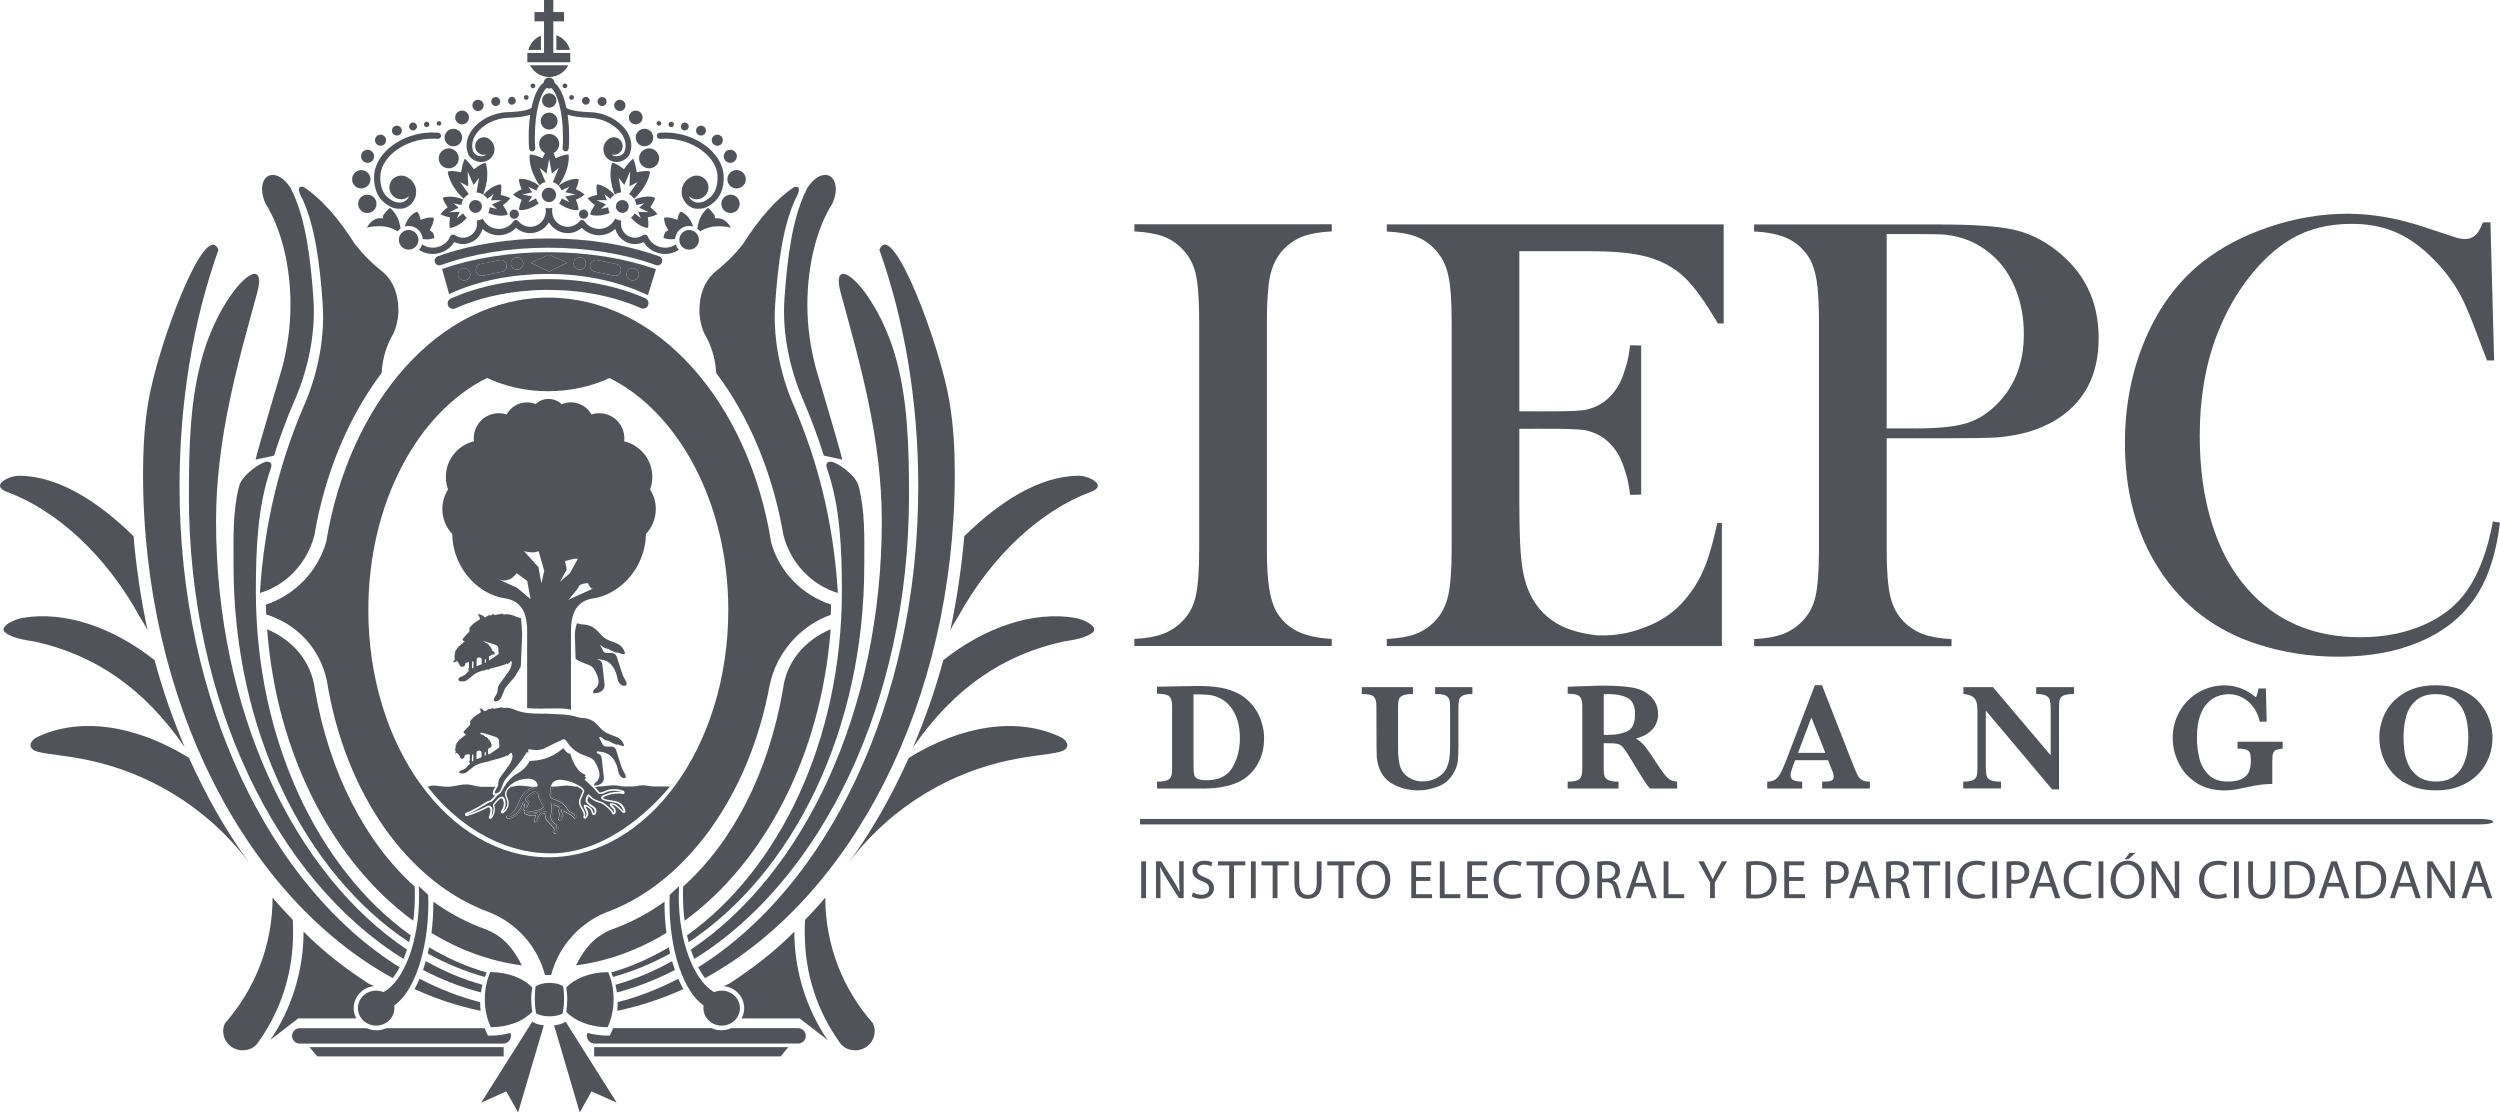 <?xml version="1.0" encoding="UTF-8"?>
<svg id="Capa_2" data-name="Capa 2" xmlns="http://www.w3.org/2000/svg" viewBox="0 0 745.92 331.92">
  <defs>
    <style>
      .cls-1 {
        fill: #50535a;
      }
    </style>
  </defs>
  <g id="Capa_1-2" data-name="Capa 1">
    <g>
      <g>
        <rect class="cls-1" x="340.5" y="257" width="1.44" height="10.99"/>
        <path class="cls-1" d="m344.91,267.98v-10.99h1.56l3.51,5.56c.8,1.29,1.46,2.45,1.96,3.57l.05-.02c-.13-1.46-.16-2.8-.16-4.52v-4.6h1.34v10.99h-1.44l-3.49-5.58c-.77-1.22-1.5-2.48-2.04-3.67l-.05.02c.08,1.39.1,2.71.1,4.54v4.69h-1.34Z"/>
        <path class="cls-1" d="m355.95,266.26c.63.41,1.55.71,2.52.71,1.46,0,2.3-.76,2.3-1.88,0-1-.59-1.61-2.07-2.16-1.79-.65-2.91-1.6-2.91-3.13,0-1.71,1.42-2.98,3.56-2.98,1.11,0,1.94.25,2.41.53l-.39,1.16c-.35-.21-1.07-.53-2.07-.53-1.5,0-2.07.9-2.07,1.65,0,1.03.67,1.53,2.19,2.12,1.86.72,2.79,1.61,2.79,3.23s-1.23,3.18-3.84,3.18c-1.05,0-2.21-.32-2.8-.72l.38-1.19Z"/>
        <polygon class="cls-1" points="366.75 258.2 363.4 258.2 363.4 257 371.54 257 371.54 258.2 368.18 258.2 368.18 267.98 366.75 267.98 366.75 258.2"/>
        <rect class="cls-1" x="373.23" y="257" width="1.44" height="10.99"/>
        <polygon class="cls-1" points="379.72 258.2 376.39 258.2 376.39 257 384.52 257 384.52 258.2 381.16 258.2 381.16 267.98 379.72 267.98 379.72 258.2"/>
        <path class="cls-1" d="m387.65,257v6.52c0,2.45,1.09,3.5,2.55,3.5,1.62,0,2.68-1.08,2.68-3.5v-6.52h1.43v6.42c0,3.38-1.78,4.75-4.15,4.75-2.25,0-3.95-1.28-3.95-4.7v-6.47h1.44Z"/>
        <polygon class="cls-1" points="399.36 258.2 396.01 258.2 396.01 257 404.16 257 404.16 258.2 400.8 258.2 400.8 267.98 399.36 267.98 399.36 258.2"/>
        <path class="cls-1" d="m414.82,262.38c0,3.77-2.3,5.79-5.11,5.79s-4.94-2.27-4.94-5.6c0-3.49,2.15-5.77,5.08-5.77s4.96,2.3,4.96,5.58m-8.55.16c0,2.37,1.28,4.48,3.52,4.48s3.52-2.08,3.52-4.57c0-2.2-1.14-4.49-3.51-4.49s-3.54,2.19-3.54,4.58"/>
        <polygon class="cls-1" points="426.77 262.84 422.51 262.84 422.51 266.8 427.28 266.8 427.28 267.98 421.08 267.98 421.08 257 427.04 257 427.04 258.18 422.51 258.18 422.51 261.66 426.77 261.66 426.77 262.84"/>
        <polygon class="cls-1" points="429.59 257 431.02 257 431.02 266.8 435.72 266.8 435.72 267.98 429.59 267.98 429.59 257"/>
        <polygon class="cls-1" points="443.47 262.84 439.21 262.84 439.21 266.8 443.97 266.8 443.97 267.98 437.78 267.98 437.78 257 443.73 257 443.73 258.18 439.21 258.18 439.21 261.66 443.47 261.66 443.47 262.84"/>
        <path class="cls-1" d="m453.97,267.64c-.51.26-1.57.53-2.91.53-3.1,0-5.41-1.96-5.41-5.58s2.33-5.77,5.74-5.77c1.36,0,2.23.29,2.61.48l-.36,1.16c-.53-.26-1.29-.45-2.2-.45-2.58,0-4.29,1.64-4.29,4.53,0,2.71,1.55,4.42,4.21,4.42.88,0,1.75-.18,2.32-.46l.28,1.14Z"/>
        <polygon class="cls-1" points="458.79 258.2 455.46 258.2 455.46 257 463.59 257 463.59 258.2 460.23 258.2 460.23 267.98 458.79 267.98 458.79 258.2"/>
        <path class="cls-1" d="m474.26,262.38c0,3.77-2.29,5.79-5.1,5.79s-4.94-2.27-4.94-5.6c0-3.49,2.15-5.77,5.09-5.77s4.95,2.3,4.95,5.58m-8.54.16c0,2.37,1.27,4.48,3.52,4.48s3.52-2.08,3.52-4.57c0-2.2-1.14-4.49-3.5-4.49s-3.54,2.19-3.54,4.58"/>
        <path class="cls-1" d="m476.58,257.14c.73-.13,1.77-.23,2.73-.23,1.52,0,2.51.29,3.18.89.54.49.86,1.24.86,2.1,0,1.44-.91,2.4-2.06,2.79v.06c.84.29,1.34,1.07,1.61,2.22.35,1.53.62,2.59.85,3.01h-1.47c-.18-.32-.43-1.26-.72-2.62-.33-1.51-.93-2.09-2.22-2.13h-1.34v4.76h-1.42v-10.84Zm1.42,5h1.46c1.52,0,2.48-.83,2.48-2.09,0-1.41-1.03-2.03-2.52-2.03-.69,0-1.17.05-1.41.11v4.01Z"/>
        <path class="cls-1" d="m487.71,264.53l-1.14,3.46h-1.47l3.75-10.99h1.7l3.76,10.99h-1.52l-1.18-3.46h-3.89Zm3.62-1.11l-1.09-3.16c-.25-.72-.41-1.38-.57-2.01h-.04c-.16.63-.32,1.32-.55,1.99l-1.07,3.18h3.33Z"/>
        <polygon class="cls-1" points="496.38 257 497.82 257 497.82 266.8 502.52 266.8 502.52 267.98 496.38 267.98 496.38 257"/>
        <path class="cls-1" d="m510.23,267.98v-4.66l-3.5-6.33h1.63l1.55,3.03c.41.83.75,1.5,1.09,2.27h.04c.29-.72.69-1.44,1.1-2.27l1.59-3.03h1.6l-3.67,6.31v4.68h-1.43Z"/>
        <path class="cls-1" d="m521.03,257.16c.86-.15,1.9-.24,3.02-.24,2.05,0,3.5.49,4.46,1.37,1,.9,1.56,2.17,1.56,3.95s-.57,3.26-1.58,4.27c-1.04,1.02-2.73,1.58-4.88,1.58-1.03,0-1.86-.05-2.58-.13v-10.79Zm1.43,9.72c.36.05.88.06,1.43.06,3.05,0,4.68-1.69,4.68-4.66.02-2.59-1.45-4.24-4.46-4.24-.73,0-1.28.06-1.66.14v8.7Z"/>
        <polygon class="cls-1" points="538.06 262.84 533.81 262.84 533.81 266.8 538.57 266.8 538.57 267.98 532.37 267.98 532.37 257 538.33 257 538.33 258.18 533.81 258.18 533.81 261.66 538.06 261.66 538.06 262.84"/>
        <path class="cls-1" d="m544.85,257.13c.68-.12,1.58-.21,2.72-.21,1.4,0,2.43.32,3.08.91.58.52.96,1.32.96,2.3s-.29,1.78-.85,2.35c-.76.8-1.97,1.2-3.36,1.2-.42,0-.82-.01-1.14-.1v4.4h-1.42v-10.86Zm1.42,5.3c.31.08.71.11,1.18.11,1.71,0,2.76-.85,2.76-2.33s-1.05-2.17-2.59-2.17c-.62,0-1.09.05-1.34.11v4.28Z"/>
        <path class="cls-1" d="m554.25,264.53l-1.13,3.46h-1.47l3.75-10.99h1.7l3.75,10.99h-1.52l-1.17-3.46h-3.91Zm3.63-1.11l-1.1-3.16c-.24-.72-.41-1.38-.57-2.01h-.02c-.17.63-.33,1.32-.56,1.99l-1.08,3.18h3.33Z"/>
        <path class="cls-1" d="m562.78,257.14c.72-.13,1.77-.23,2.73-.23,1.52,0,2.51.29,3.18.89.54.49.86,1.24.86,2.1,0,1.44-.91,2.4-2.05,2.79v.06c.83.29,1.34,1.07,1.59,2.22.36,1.53.63,2.59.85,3.01h-1.47c-.17-.32-.42-1.26-.72-2.62-.32-1.51-.93-2.09-2.22-2.13h-1.33v4.76h-1.43v-10.84Zm1.43,5h1.44c1.51,0,2.49-.83,2.49-2.09,0-1.41-1.03-2.03-2.53-2.03-.7,0-1.16.05-1.4.11v4.01Z"/>
        <polygon class="cls-1" points="574.12 258.2 570.78 258.2 570.78 257 578.91 257 578.91 258.2 575.55 258.2 575.55 267.98 574.12 267.98 574.12 258.2"/>
        <rect class="cls-1" x="580.44" y="257" width="1.43" height="10.99"/>
        <path class="cls-1" d="m592.35,267.64c-.51.26-1.56.53-2.9.53-3.1,0-5.42-1.96-5.42-5.58s2.33-5.77,5.74-5.77c1.35,0,2.24.29,2.6.48l-.35,1.16c-.53-.26-1.29-.45-2.2-.45-2.58,0-4.29,1.64-4.29,4.53,0,2.71,1.54,4.42,4.21,4.42.88,0,1.75-.18,2.33-.46l.28,1.14Z"/>
        <rect class="cls-1" x="594.45" y="257" width="1.44" height="10.99"/>
        <path class="cls-1" d="m598.69,257.13c.68-.12,1.58-.21,2.73-.21,1.4,0,2.43.32,3.08.91.59.52.97,1.32.97,2.3s-.29,1.78-.85,2.35c-.77.8-1.98,1.2-3.36,1.2-.42,0-.81-.01-1.14-.1v4.4h-1.42v-10.86Zm1.42,5.3c.31.08.7.11,1.18.11,1.71,0,2.76-.85,2.76-2.33s-1.04-2.17-2.6-2.17c-.61,0-1.09.05-1.33.11v4.28Z"/>
        <path class="cls-1" d="m608.1,264.53l-1.14,3.46h-1.47l3.75-10.99h1.69l3.76,10.99h-1.52l-1.18-3.46h-3.9Zm3.62-1.11l-1.1-3.16c-.24-.72-.4-1.38-.57-2.01h-.03c-.17.63-.33,1.32-.56,1.99l-1.08,3.18h3.33Z"/>
        <path class="cls-1" d="m624.05,267.64c-.51.26-1.57.53-2.91.53-3.1,0-5.41-1.96-5.41-5.58s2.32-5.77,5.74-5.77c1.35,0,2.23.29,2.61.48l-.35,1.16c-.53-.26-1.29-.45-2.21-.45-2.57,0-4.28,1.64-4.28,4.53,0,2.71,1.54,4.42,4.2,4.42.89,0,1.76-.18,2.33-.46l.28,1.14Z"/>
        <rect class="cls-1" x="626.15" y="257" width="1.43" height="10.99"/>
        <path class="cls-1" d="m639.79,262.38c0,3.77-2.3,5.79-5.1,5.79s-4.94-2.27-4.94-5.6,2.15-5.77,5.09-5.77,4.96,2.3,4.96,5.58m-8.54.16c0,2.37,1.27,4.48,3.51,4.48s3.53-2.08,3.53-4.57c0-2.2-1.15-4.49-3.51-4.49s-3.54,2.19-3.54,4.58m5.9-8.07l-2.09,1.91h-1.16l1.52-1.91h1.73Z"/>
        <path class="cls-1" d="m641.95,267.98v-10.99h1.57l3.5,5.56c.8,1.29,1.46,2.45,1.96,3.57l.05-.02c-.13-1.46-.16-2.8-.16-4.52v-4.6h1.34v10.99h-1.44l-3.48-5.58c-.77-1.22-1.51-2.48-2.04-3.67l-.05.02c.08,1.39.09,2.71.09,4.54v4.69h-1.34Z"/>
        <path class="cls-1" d="m664.46,267.64c-.51.26-1.56.53-2.9.53-3.11,0-5.42-1.96-5.42-5.58s2.33-5.77,5.75-5.77c1.35,0,2.22.29,2.6.48l-.36,1.16c-.52-.26-1.28-.45-2.2-.45-2.58,0-4.29,1.64-4.29,4.53,0,2.71,1.56,4.42,4.21,4.42.88,0,1.76-.18,2.33-.46l.28,1.14Z"/>
        <rect class="cls-1" x="666.56" y="257" width="1.43" height="10.99"/>
        <path class="cls-1" d="m672.22,257v6.52c0,2.45,1.09,3.5,2.56,3.5,1.62,0,2.68-1.08,2.68-3.5v-6.52h1.43v6.42c0,3.38-1.78,4.75-4.16,4.75-2.26,0-3.94-1.28-3.94-4.7v-6.47h1.44Z"/>
        <path class="cls-1" d="m681.67,257.16c.86-.15,1.9-.24,3.02-.24,2.04,0,3.5.49,4.45,1.37,1,.9,1.56,2.17,1.56,3.95s-.57,3.26-1.58,4.27c-1.04,1.02-2.74,1.58-4.87,1.58-1.03,0-1.86-.05-2.58-.13v-10.79Zm1.43,9.72c.35.05.87.06,1.42.06,3.05,0,4.69-1.69,4.69-4.66.01-2.59-1.46-4.24-4.46-4.24-.74,0-1.29.06-1.66.14v8.7Z"/>
        <path class="cls-1" d="m694.42,264.53l-1.15,3.46h-1.45l3.74-10.99h1.71l3.75,10.99h-1.52l-1.18-3.46h-3.89Zm3.61-1.11l-1.08-3.16c-.25-.72-.42-1.38-.57-2.01h-.03c-.17.63-.33,1.32-.56,1.99l-1.08,3.18h3.32Z"/>
        <path class="cls-1" d="m702.94,257.16c.86-.15,1.89-.24,3.02-.24,2.04,0,3.49.49,4.45,1.37,1,.9,1.56,2.17,1.56,3.95s-.57,3.26-1.58,4.27c-1.05,1.02-2.74,1.58-4.88,1.58-1.02,0-1.86-.05-2.58-.13v-10.79Zm1.42,9.72c.36.05.88.06,1.43.06,3.05,0,4.68-1.69,4.68-4.66.02-2.59-1.45-4.24-4.45-4.24-.73,0-1.29.06-1.66.14v8.7Z"/>
        <path class="cls-1" d="m715.67,264.53l-1.13,3.46h-1.47l3.76-10.99h1.69l3.75,10.99h-1.51l-1.18-3.46h-3.9Zm3.63-1.11l-1.09-3.16c-.25-.72-.41-1.38-.58-2.01h-.03c-.16.63-.32,1.32-.55,1.99l-1.08,3.18h3.33Z"/>
        <path class="cls-1" d="m724.21,267.98v-10.99h1.56l3.51,5.56c.8,1.29,1.45,2.45,1.95,3.57l.05-.02c-.13-1.46-.16-2.8-.16-4.52v-4.6h1.33v10.99h-1.43l-3.49-5.58c-.77-1.22-1.5-2.48-2.04-3.67l-.06.02c.09,1.39.1,2.71.1,4.54v4.69h-1.33Z"/>
        <path class="cls-1" d="m737.04,264.53l-1.14,3.46h-1.46l3.75-10.99h1.69l3.75,10.99h-1.52l-1.17-3.46h-3.9Zm3.62-1.11l-1.09-3.16c-.24-.72-.41-1.38-.57-2.01h-.03c-.17.63-.33,1.32-.55,1.99l-1.09,3.18h3.33Z"/>
        <path class="cls-1" d="m740.01,244.34h-399.86v1.64h399.86c2.15,0,3.89-.37,3.89-.82s-1.74-.82-3.89-.82"/>
        <path class="cls-1" d="m377.16,220.41c0,2.19-.37,4.16-1.11,5.92-.74,1.76-1.71,3.24-2.88,4.41-1.18,1.18-2.43,2.06-3.77,2.66-2.82,1.25-6.28,1.88-10.37,1.88h-13.81v-2.06c1.28,0,2.25-.12,2.9-.37.65-.24,1.09-.61,1.28-1.1.2-.49.31-1.19.31-2.09v-19.1c0-1.3-.27-2.23-.81-2.76-.54-.53-1.77-.81-3.68-.81v-2.09l6.49-.14c.22,0,1.13-.01,2.72-.04,1.59-.03,2.52-.05,2.77-.05,2.49,0,4.59.13,6.33.4,1.73.27,3.32.7,4.76,1.3,1.32.54,2.55,1.28,3.66,2.24,1.11.96,2.05,2.06,2.82,3.28.77,1.23,1.35,2.56,1.77,4.01.42,1.44.63,2.95.63,4.52m-7.23-.13c0-3.14-.6-5.77-1.79-7.89-1.2-2.12-2.82-3.59-4.88-4.41-.89-.36-1.84-.59-2.84-.68-1.01-.09-2.45-.14-4.32-.14v21.26c0,1.22.06,2.11.18,2.67.12.56.47.98,1.05,1.27.58.29,1.48.43,2.7.43,3.61,0,6.16-1.26,7.66-3.79,1.49-2.53,2.24-5.43,2.24-8.72"/>
        <path class="cls-1" d="m439.33,207.07c-1.35,0-2.32.16-2.91.47-.58.32-.94.76-1.08,1.34-.13.58-.2,1.47-.2,2.68v11.15c0,2.05-.07,3.6-.21,4.63-.15,1.04-.51,2.08-1.13,3.14-1.13,2.03-2.7,3.44-4.74,4.2-2.03.76-3.98,1.15-5.85,1.15-1.38,0-2.81-.18-4.28-.54-1.46-.36-2.83-.96-4.09-1.8-1.26-.84-2.23-1.93-2.88-3.28-.36-.74-.64-1.49-.83-2.25-.19-.74-.31-1.45-.35-2.12-.03-.66-.06-1.53-.06-2.6l-.05-12.6c0-1.31-.25-2.23-.76-2.77-.51-.54-1.71-.8-3.6-.8v-2.05h15.26v2.05c-1.29,0-2.26.13-2.9.39-.63.26-1.05.63-1.24,1.11-.2.49-.29,1.18-.29,2.07v12.6c0,1.29.07,2.43.19,3.4.12.96.32,1.82.59,2.55.51,1.21,1.37,2.17,2.58,2.89,1.21.73,2.55,1.08,4,1.08,1.56,0,3.01-.38,4.36-1.15,1.34-.77,2.29-1.76,2.8-2.98.42-.95.69-1.93.81-2.95.13-1.02.19-2.23.19-3.65v-10.88c0-.99-.02-1.71-.09-2.19-.06-.48-.22-.89-.49-1.26-.27-.37-.71-.63-1.33-.8-.62-.16-1.47-.24-2.56-.24v-2.05h11.13v2.05Z"/>
        <path class="cls-1" d="m500.39,235.27h-8.1c-.3-.33-.67-.8-1.11-1.43-.44-.62-.91-1.35-1.43-2.19-.52-.85-.95-1.54-1.29-2.09l-2.06-3.39c-.92-1.52-1.62-2.55-2.08-3.12-.47-.55-1.01-.92-1.61-1.07-.61-.15-1.63-.23-3.07-.23h-1.14v7.91c0,.83.09,1.49.27,2,.18.5.6.89,1.26,1.16.66.26,1.62.4,2.89.4v2.05h-15.17v-2.05c1.84,0,3.03-.27,3.56-.81.53-.53.79-1.45.79-2.76v-19.1c0-1.29-.25-2.21-.77-2.75-.51-.55-1.7-.82-3.58-.82v-2.09l7.01-.23c.53-.03,1.15-.05,1.84-.07.69-.02,1.33-.02,1.93-.02.45,0,1.22,0,2.3.04,1.5.05,2.9.14,4.22.27,1.31.13,2.34.3,3.09.51,1.12.29,2.17.75,3.18,1.41,1,.65,1.82,1.51,2.46,2.59.63,1.07.95,2.31.95,3.72,0,1.02-.22,2-.66,2.95-.44.95-1.14,1.79-2.12,2.54-.97.75-2.25,1.33-3.85,1.77,1.1.64,2.01,1.43,2.77,2.37.76.95,1.95,2.68,3.57,5.21.93,1.44,1.71,2.54,2.32,3.27.61.73,1.18,1.23,1.68,1.49.52.26,1.16.43,1.96.5v2.05Zm-12.54-22.2c0-2.41-.73-4.01-2.19-4.8-1.46-.78-3.38-1.18-5.74-1.18-.33,0-.59,0-.77.01-.19,0-.4,0-.64,0v12.16h1.41c2.24,0,4.13-.36,5.65-1.1,1.52-.72,2.28-2.43,2.28-5.1"/>
        <path class="cls-1" d="m557.92,235.27h-14.25v-2.05c1.2,0,2.08-.09,2.63-.25.55-.17.82-.58.82-1.22,0-.45-.09-.9-.27-1.36l-1.42-3.57h-9.82l-.73,1.96c-.42,1.1-.63,1.9-.63,2.39,0,.89.35,1.46,1.04,1.7.69.23,1.49.35,2.42.35v2.05h-10.42v-2.05c.84,0,1.54-.15,2.12-.47.58-.31,1.13-.9,1.66-1.77.53-.88,1.1-2.1,1.72-3.7l8.71-22.84h2.12l9.21,23.56c.67,1.67,1.16,2.79,1.47,3.38.32.58.74,1.04,1.3,1.36.55.32,1.31.48,2.32.48v2.05Zm-13.3-10.64l-4.17-10.56-3.97,10.56h8.14Z"/>
        <path class="cls-1" d="m618.82,207.07c-1.44,0-2.47.15-3.1.43-.62.29-1.01.72-1.16,1.28-.16.56-.22,1.49-.22,2.77v23.98h-2.05l-19.79-23.51v16.66c0,1.26.08,2.19.23,2.76.16.57.55,1.01,1.19,1.32.64.3,1.68.45,3.11.45v2.05h-11.25v-2.05c1.34,0,2.31-.15,2.91-.45.6-.31.98-.74,1.11-1.32.15-.57.21-1.49.21-2.76v-15.44c0-1.25-.03-2.18-.1-2.8-.07-.63-.22-1.18-.48-1.65-.26-.47-.66-.85-1.23-1.13-.58-.29-1.37-.49-2.38-.59v-2.05h8.81l17.23,20.35v-13.81c0-1.14-.08-2-.23-2.61-.16-.6-.55-1.07-1.16-1.39-.62-.33-1.6-.49-2.93-.49v-2.05h11.28v2.05Z"/>
        <path class="cls-1" d="m681.08,223.34c-.86.09-1.51.22-1.95.41-.43.18-.74.51-.89.96-.17.45-.26,1.15-.26,2.11v7.09c-2.15,0-4.49.28-7,.85-1.82.4-3.18.68-4.09.84-.9.16-1.97.23-3.21.23-3.27,0-6.08-.76-8.41-2.29-2.33-1.53-4.09-3.5-5.25-5.91-1.17-2.41-1.75-4.88-1.75-7.43,0-2.91.69-5.57,2.07-7.97,1.39-2.4,3.27-4.29,5.63-5.66,2.36-1.38,4.95-2.07,7.76-2.07,3.42,0,6.54,1.18,9.35,3.55.34-.64.61-1.51.82-2.63h2.17l.23,9.91h-2.06c-.31-1.51-.9-2.88-1.76-4.13-.87-1.25-1.94-2.24-3.23-2.97-1.28-.73-2.71-1.1-4.25-1.1-1.14,0-2.24.2-3.33.6-1.09.39-2.1,1.07-3.04,2.05-.95.97-1.71,2.3-2.27,3.98-.58,1.68-.86,3.76-.86,6.23,0,2.11.23,4.14.67,6.09.45,1.95,1.35,3.62,2.72,5.02,1.37,1.4,3.3,2.09,5.8,2.09,1.96,0,3.45-.31,4.46-.92,1.01-.62,1.67-1.37,1.97-2.26.31-.89.46-1.89.46-2.99,0-1.04-.08-1.79-.24-2.28-.15-.47-.52-.82-1.09-1.05-.57-.22-1.45-.33-2.64-.33v-2.05h13.47v2.05Z"/>
        <path class="cls-1" d="m743.67,220.14c0,2.76-.66,5.33-1.96,7.73-1.31,2.4-3.25,4.33-5.81,5.77-2.57,1.46-5.59,2.18-9.09,2.18-2.85,0-5.37-.46-7.53-1.38-2.18-.92-3.96-2.16-5.33-3.71-1.37-1.55-2.39-3.24-3.05-5.09-.66-1.84-.99-3.69-.99-5.55,0-2.69.63-5.24,1.89-7.63,1.26-2.39,3.18-4.31,5.72-5.79,2.54-1.46,5.58-2.2,9.13-2.2,3.22,0,5.97.53,8.23,1.59,2.25,1.06,4.02,2.39,5.28,3.99,1.27,1.61,2.16,3.29,2.72,5.05.54,1.76.81,3.44.81,5.03m-7.23-.09c0-1.69-.15-3.3-.44-4.81-.28-1.52-.8-2.89-1.52-4.12-.74-1.23-1.73-2.2-2.99-2.92-1.27-.72-2.83-1.08-4.69-1.08-2.55,0-4.55.64-5.99,1.91-1.44,1.27-2.41,2.86-2.92,4.77-.52,1.91-.77,4-.77,6.26,0,1.25.09,2.56.24,3.91.16,1.35.56,2.74,1.18,4.16.63,1.42,1.62,2.62,2.99,3.6,1.37.98,3.14,1.46,5.31,1.46s3.91-.5,5.26-1.5c1.34-1.01,2.32-2.23,2.94-3.68.62-1.46,1.01-2.84,1.16-4.16.15-1.33.24-2.58.24-3.77"/>
        <path class="cls-1" d="m508.56,169.34c-1.38,3.38-3.18,6.39-5.39,9.04-3.13,3.93-7.19,6.83-12.17,8.71-3.35,1.26-7.42,2.66-14.24,2.5-4.24-.44-7.83-1.36-10.77-2.78-4.27-2.06-7.45-5.3-9.54-9.72-1.23-2.59-2.06-5.8-2.49-9.64-.33-2.88-.52-7.05-.6-12.51v-.13c-.03-1.78-.04-3.7-.04-5.75v-21.11h.04c5.64,0,17.38-.2,20.18.53,2.83.74,5.14,2.06,6.92,3.97,1.72,1.78,2.99,3.89,3.82,6.31.83,2.43,1.52,4.15,2.08,8.89l3.31-.07v-44.49l-3.31-.07c-.55,4.73-1.25,6.46-2.08,8.89-.83,2.43-2.11,4.53-3.82,6.32-1.79,1.9-4.09,3.23-6.92,3.96-2.8.73-14.6.53-20.22.53v-47.77h21.11c6.51,0,11.73.45,15.67,1.34,3.93.9,7.34,2.41,10.24,4.57,3.49,2.58,5.78,5.8,8.01,8.94,1.34,1.9,3.59,5.72,4.22,6.7h1.72v-29.55h-100.52v2.12c3.56.18,6.43.67,8.62,1.47,2.18.8,4.1,2.09,5.76,3.87,1.9,1.97,3.21,4.47,3.92,7.52.7,3.04,1.06,7.69,1.06,13.97v67.94c0,6.27-.36,10.92-1.06,13.96-.71,3.04-2.02,5.55-3.92,7.51-1.72,1.78-3.67,3.08-5.85,3.87-2.18.8-5.02,1.29-8.53,1.47v2.12h99.98v-36.74l-1.36-.03c-1.17,5.53-2.44,9.98-3.82,13.36"/>
        <path class="cls-1" d="m613.07,74.35c-3.82-2.95-8.02-4.91-12.63-5.9-4.61-.98-11.77-1.47-21.49-1.47h-55.59v2.12h.65c3.93.25,7.13.97,9.59,2.17,2.46,1.2,4.48,3.03,6.08,5.48,1.11,1.79,1.89,4.1,2.35,6.96.46,2.86.69,6.93.69,12.21v67.94c0,6.34-.34,11-1.01,14.01-.68,3.01-2,5.5-3.96,7.46-1.66,1.73-3.59,3-5.76,3.83-2.18.83-5.05,1.34-8.62,1.52v2.12h58.91v-2.12c-3.57-.18-6.44-.69-8.62-1.52-2.18-.84-4.11-2.11-5.77-3.83-1.9-1.96-3.21-4.46-3.91-7.51-.71-3.04-1.06-7.7-1.06-13.97v-33.09h18.07c7.99,0,13.03-.09,15.12-.28,6.57-.55,12.17-2.18,16.78-4.88,8.85-5.23,13.28-13.46,13.28-24.71s-4.36-19.91-13.09-26.55m-18.26,47.2c-2.58,2.4-5.52,4.05-8.81,4.93-3.28.89-7.97,1.34-14.05,1.34h-9.04v-57.98h7.74c5.05,0,8.27.06,9.68.18,5.16.55,9.61,2.4,13.36,5.53,3.26,2.65,5.77,6.07,7.52,10.28,1.75,4.21,2.63,8.83,2.63,13.87,0,9.1-3.01,16.38-9.03,21.85"/>
        <path class="cls-1" d="m743.81,155.56c-1.6,8.66-4.18,15.54-7.74,20.65-3.07,4.42-7.4,7.85-12.99,10.28-5.6,2.43-11.9,3.64-18.9,3.64-14.01,0-25.25-4.86-33.74-14.57-4.61-5.23-8.12-11.71-10.51-19.45-2.4-7.74-3.6-16.44-3.6-26.08,0-11.37,1.76-21.51,5.25-30.42,2.46-6.33,5.63-11.97,9.5-16.91,3.87-4.95,8.05-8.75,12.54-11.39,5.09-3.01,11.12-4.52,18.06-4.52,4.62,0,8.76.74,12.45,2.22,3.69,1.47,7.25,3.84,10.69,7.1,4.55,4.3,8.02,9.03,10.42,14.19,1.34,2.89,3.09,7.29,5.25,13.19.36.93.89,2.28,1.57,4.06h2.11l-1.1-41.21h-2.21c-.61,1.42-1.14,2.43-1.57,3.04-.99,1.29-2.24,1.94-3.78,1.94-1.1,0-2.39-.28-3.87-.83l-7.56-2.49c-8.3-2.82-16.16-4.23-23.6-4.23-7.8,0-15.6,1.3-23.37,3.92-7.78,2.61-14.46,6.13-20.05,10.55-7.25,5.78-12.91,13.41-16.96,22.9-4.05,9.49-6.09,19.87-6.09,31.11,0,14.69,3.47,27.33,10.42,37.93,6.95,10.6,16.6,17.93,28.95,21.98,7.74,2.52,15.86,3.78,24.33,3.78,9.09,0,17.1-1.45,24.01-4.33,6.92-2.89,12.34-7.07,16.27-12.54,4.12-5.71,6.76-13.43,7.92-23.14l-2.12-.37Z"/>
        <path class="cls-1" d="m338.46,69.05c3.5.18,6.35.67,8.56,1.47,2.22.8,4.15,2.09,5.81,3.87,1.97,1.97,3.29,4.46,3.96,7.47.67,3.02,1.01,7.68,1.01,14.01v67.94c0,6.33-.34,11-1.01,14.01-.67,3.01-2,5.5-3.96,7.47-1.66,1.72-3.59,2.99-5.77,3.82-2.18.83-5.06,1.34-8.61,1.52v2.12h58.9v-2.12c-4.18-.24-7.52-.97-10.05-2.17-2.52-1.2-4.58-3.02-6.17-5.48-1.11-1.78-1.91-4.15-2.4-7.1-.49-2.95-.73-6.98-.73-12.08v-67.94c0-4.24.18-7.99.56-11.25.55-4.36,2.03-7.77,4.42-10.23,1.72-1.78,3.67-3.07,5.85-3.87,2.18-.8,5.03-1.29,8.53-1.47v-2.12h-58.9v2.12Z"/>
      </g>
      <g>
        <path class="cls-1" d="m172.98,76.77c-1.02,0-1.85.83-1.85,1.83s.83,1.85,1.85,1.85,1.83-.82,1.83-1.85-.82-1.83-1.83-1.83"/>
        <path class="cls-1" d="m183.9,78.78l-5.7-1.18c-.96-.2-1.89.41-2.1,1.35-.21.98.41,1.89,1.36,2.11l5.71,1.2c.94.19,1.88-.42,2.08-1.38.21-.93-.41-1.88-1.35-2.1"/>
        <polygon class="cls-1" points="158.33 78.37 163.8 81.03 169.26 78.37 163.8 75.99 158.33 78.37"/>
        <path class="cls-1" d="m138.47,80c-1.01,0-1.83.81-1.83,1.84s.81,1.83,1.83,1.83,1.84-.81,1.84-1.83-.81-1.84-1.84-1.84"/>
        <path class="cls-1" d="m149.06,77.6l-5.7,1.18c-.95.22-1.57,1.17-1.36,2.1.19.96,1.13,1.57,2.1,1.38l5.69-1.2c.96-.22,1.56-1.13,1.37-2.11-.21-.94-1.14-1.54-2.1-1.35"/>
        <path class="cls-1" d="m188.76,80c-1.01,0-1.83.81-1.83,1.84s.82,1.83,1.83,1.83,1.84-.81,1.84-1.83-.82-1.84-1.84-1.84"/>
        <path class="cls-1" d="m154.27,76.77c-1.01,0-1.83.83-1.83,1.83s.82,1.85,1.83,1.85,1.85-.82,1.85-1.85-.84-1.83-1.85-1.83"/>
        <path class="cls-1" d="m151.71,243.7s.02,0,.04,0c-.01,0-.03,0-.04,0h0Z"/>
        <path class="cls-1" d="m156.34,239.19s.05,0,.07,0c-.01,0-.03,0-.05,0,0,0-.01,0-.02,0"/>
        <path class="cls-1" d="m167.89,241.36s.08-.01.13-.01h0s-.09,0-.13.01"/>
        <path class="cls-1" d="m158.44,242.56c-.09,0-.18,0-.27,0,.05,0,.1,0,.15,0,.04,0,.08,0,.12,0"/>
        <path class="cls-1" d="m159.73,242.7c.07,0,.14-.01.21-.01-.02,0-.03,0-.05,0-.06,0-.11,0-.17.01"/>
        <path class="cls-1" d="m162.85,242.05c.06,0,.12,0,.18,0h-.06s-.08,0-.12,0"/>
        <path class="cls-1" d="m158.63,242.84s.04,0,.06,0c-.05,0-.1,0-.15,0,.03,0,.06,0,.09,0"/>
        <path class="cls-1" d="m160.1,235.96s.01,0,.02,0c0,0-.01,0-.02,0h0"/>
        <path class="cls-1" d="m121.93,74.48c1.6,0,2.92-1.32,2.92-2.92s-1.32-2.95-2.92-2.95-2.92,1.33-2.92,2.95,1.31,2.92,2.92,2.92"/>
        <path class="cls-1" d="m129.28,66.21c.1-.43.14-.87.17-1.24-1.07-.17-2-.04-3.02.31l-.95.32-.24-.98c-.09-.3-.37-1.31-.9-1.45-1.49.65-2.7,2-3.35,3.8l-.24.63c.37-.12.78-.18,1.18-.18,2.22,0,4.02,1.71,4.2,3.9.43.05.87.11,1.32.11.74,0,1.51-.21,2.15-.4-.1-1.01-.42-1.67-.74-1.87l-.68-.5.4-.72c.29-.52.54-1,.7-1.73"/>
        <path class="cls-1" d="m205.62,68.62c-1.61,0-2.93,1.33-2.93,2.95s1.32,2.92,2.93,2.92,2.93-1.32,2.93-2.92-1.31-2.95-2.93-2.95"/>
        <path class="cls-1" d="m197.95,71.02c.65.2,1.42.38,2.16.38.45,0,.9-.04,1.32-.09.18-2.18,1.99-3.89,4.2-3.89.41,0,.81.06,1.18.17l-.23-.63c-.67-1.8-1.87-3.15-3.35-3.8-.53.14-.82,1.14-.9,1.44l-.25.98-.95-.31c-1-.35-1.94-.48-3.01-.31.02.37.06.81.16,1.24.17.72.41,1.21.71,1.73l.4.72-.68.49c-.32.2-.64.86-.75,1.86"/>
        <path class="cls-1" d="m196.22,79.18c.56,0,1.09-.37,1.29-.94.26-.71-.12-1.51-.83-1.75-9.71-3.5-21.15-5.34-33.06-5.34s-23.31,1.84-33.02,5.33c-.72.25-1.09,1.04-.84,1.77.26.71,1.05,1.08,1.76.85,9.43-3.38,20.52-5.19,32.09-5.19s22.7,1.8,32.13,5.19c.15.05.31.09.47.09"/>
        <path class="cls-1" d="m192.53,89c-8.45-3.73-18.46-5.71-28.94-5.71s-20.59,2-29.08,5.79c-.81.36-1.17,1.31-.81,2.12.26.6.84.96,1.48.96.2,0,.43-.05.63-.14,8.09-3.6,17.7-5.52,27.78-5.52s19.59,1.88,27.63,5.44c.82.35,1.77,0,2.14-.81.35-.83-.01-1.77-.83-2.14"/>
        <path class="cls-1" d="m163.62,75.24c-11.74,0-22.66,1.88-31.71,5.01l2.09,7.5c8.14-3.83,18.48-6.02,29.6-6.02s21.52,2.41,29.71,6.34l2.41-7.74c-9.13-3.22-20.16-5.08-32.09-5.08m-25.15,8.42c-1.01,0-1.82-.81-1.82-1.82s.81-1.84,1.82-1.84,1.84.81,1.84,1.84-.81,1.82-1.84,1.82m11.31-2.61l-5.69,1.2c-.96.19-1.9-.41-2.1-1.38-.2-.93.41-1.88,1.36-2.09l5.7-1.18c.95-.2,1.89.41,2.1,1.35.19.97-.41,1.89-1.37,2.11m4.49-.6c-1.01,0-1.83-.82-1.83-1.85s.82-1.83,1.83-1.83,1.85.83,1.85,1.83-.84,1.85-1.85,1.85m9.53.57l-5.47-2.65,5.47-2.39,5.46,2.39-5.46,2.65Zm9.18-.57c-1.02,0-1.85-.82-1.85-1.85s.83-1.83,1.85-1.83,1.83.83,1.83,1.83-.82,1.85-1.83,1.85m12.27.42c-.2.96-1.14,1.57-2.08,1.38l-5.71-1.2c-.95-.22-1.57-1.13-1.36-2.11.2-.94,1.14-1.54,2.1-1.35l5.7,1.18c.94.21,1.56,1.17,1.35,2.09m3.5,2.79c-1.01,0-1.83-.81-1.83-1.82s.82-1.84,1.83-1.84,1.84.81,1.84,1.84-.82,1.82-1.84,1.82"/>
        <path class="cls-1" d="m163.86,38.65c1.39,0,2.51-1.14,2.51-2.51s-1.12-2.54-2.51-2.54-2.53,1.12-2.53,2.54,1.13,2.51,2.53,2.51"/>
        <path class="cls-1" d="m163.86,32.12c1.18,0,2.14-.96,2.14-2.15s-.96-2.15-2.14-2.15-2.14.97-2.14,2.15.96,2.15,2.14,2.15"/>
        <path class="cls-1" d="m152.05,63.89c0,.76.62,1.39,1.38,1.39s1.39-.63,1.39-1.39-.62-1.37-1.39-1.37-1.38.62-1.38,1.37"/>
        <path class="cls-1" d="m133.9,50.23c1.64,0,2.98-1.33,2.98-2.98s-1.34-2.99-2.98-2.99-3,1.36-3,2.99,1.33,2.98,3,2.98"/>
        <path class="cls-1" d="m135.27,43.66c1.44,0,2.61-1.17,2.61-2.62s-1.17-2.62-2.61-2.62-2.62,1.18-2.62,2.62,1.17,2.62,2.62,2.62"/>
        <path class="cls-1" d="m139.51,45.43c.42,1.67,2.18,2.91,4.13,2.91,2.17,0,3.89-1.7,3.89-3.85,0-1.13-.52-2.16-1.4-2.86-.22-.2-.46-.37-.73-.48-.05,0-.1-.04-.15-.09-.12-.05-.25-.06-.35-.06-.18-.04-.34-.05-.51-.05-1.44,0-2.62,1.17-2.62,2.63s1.19,2.6,2.62,2.6c.26,0,.51-.02.75-.09-.39.34-.92.54-1.51.54-1.17,0-2.26-.69-2.49-1.62,0-.02,0-.05-.02-.06-.66-2.06.17-3.89.99-5.04,1.92-2.73,5.68-4.63,9.36-4.75,3.45-.11,5.51-.5,6.73-.94-.29,2-.45,4.16-.45,6.26v.78c0,1.11,0,1.82.12,3.09.05.46.45.82.92.82,0,0,.06,0,.09-.01.51-.06.87-.51.82-1.01-.11-1.15-.11-1.8-.11-2.86v-.8c0-7.22,1.74-12.83,3.53-14.24.21.09.45.16.71.16.22,0,.44-.05.64-.15,1.77,1.48,3.49,7.04,3.49,14.23v.8c.01,1.06.01,1.72-.12,2.86-.05.51.31.95.83,1.01.03.01.06.01.1.01.46,0,.86-.36.9-.82.14-1.26.14-1.97.13-3.09v-.78c0-2.11-.15-4.26-.44-6.26,1.22.43,3.28.82,6.73.94,3.68.12,7.44,2.02,9.35,4.75.82,1.15,1.65,2.98.98,5.04-.01.02-.01.04-.02.06-.22.92-1.31,1.62-2.47,1.62-.6,0-1.12-.2-1.51-.54.24.07.49.09.76.09,1.43,0,2.6-1.17,2.6-2.6s-1.17-2.63-2.6-2.63c-.18,0-.35.01-.51.05-.13,0-.25.01-.38.06-.06.05-.08.08-.14.09-.27.12-.51.28-.73.48-.87.69-1.39,1.72-1.39,2.86,0,2.16,1.71,3.85,3.9,3.85,1.93,0,3.69-1.24,4.12-2.91.68-2.12.24-4.42-1.21-6.5-2.26-3.19-6.45-5.34-10.7-5.46-5.72-.17-7-1.17-7.11-1.27-.02-.04-.04-.07-.05-.07-.71-3.39-1.9-6.18-3.52-7.41-.02-.86-.74-1.59-1.63-1.59s-1.57.68-1.63,1.54c-1.67,1.16-2.88,3.99-3.61,7.46-.01,0-.04.03-.05.07-.11.1-1.4,1.1-7.11,1.27-4.26.12-8.46,2.28-10.7,5.46-1.46,2.08-1.89,4.39-1.21,6.5"/>
        <path class="cls-1" d="m137.88,37.11c1.12,0,2.05-.92,2.05-2.06s-.93-2.06-2.05-2.06-2.07.93-2.07,2.06.93,2.06,2.07,2.06"/>
        <path class="cls-1" d="m142.62,33.13c.94,0,1.68-.74,1.68-1.69s-.75-1.67-1.68-1.67-1.68.75-1.68,1.67.76,1.69,1.68,1.69"/>
        <path class="cls-1" d="m147.91,31.64c.74,0,1.34-.58,1.34-1.34s-.6-1.34-1.34-1.34-1.34.61-1.34,1.34.6,1.34,1.34,1.34"/>
        <path class="cls-1" d="m152.74,31.24c.64,0,1.15-.53,1.15-1.18s-.51-1.17-1.15-1.17-1.16.52-1.16,1.17.51,1.18,1.16,1.18"/>
        <path class="cls-1" d="m157.02,29.79c.38,0,.71-.32.71-.71s-.33-.72-.71-.72c-.4,0-.72.35-.72.72s.31.71.72.71"/>
        <path class="cls-1" d="m158.3,25.61c0,.42.32.71.71.71s.71-.29.71-.71c0-.38-.32-.7-.71-.7s-.71.32-.71.7"/>
        <path class="cls-1" d="m115.87,61.3c1.31.89,2.56.99,3.51.99,2.61,0,4.79-2.33,4.79-5.07,0-1.82-1.02-3.44-2.52-4.25-.56-.38-1.23-.58-1.94-.58-1.94,0-3.53,1.58-3.53,3.53s1.59,3.54,3.53,3.54c.9,0,1.72-.36,2.36-.92-.49,1.09-1.53,1.9-2.69,1.9-.77,0-1.6-.07-2.51-.68,0,0-.03-.02-.04-.04-2.28-1.33-3.28-3.32-3.37-6.62-.15-5.57,5.98-10.79,13.64-11.63,1.18-.11,2.36-.14,3.49-.04.49.02.95-.33.99-.84.04-.51-.33-.95-.84-1-1.26-.1-2.55-.09-3.86.05-8.58.93-15.44,6.98-15.28,13.51.06,2.44.57,5.94,4.25,8.15"/>
        <path class="cls-1" d="m130.98,37.5c.38,0,.68-.32.68-.7s-.31-.67-.68-.67-.69.29-.69.67.31.7.69.7"/>
        <path class="cls-1" d="m127.3,37.93c.43,0,.8-.37.8-.8,0-.46-.36-.82-.8-.82s-.8.36-.8.82c0,.43.35.8.8.8"/>
        <path class="cls-1" d="m123.24,38.91c.64,0,1.18-.53,1.18-1.17s-.53-1.19-1.18-1.19-1.18.53-1.18,1.19.52,1.17,1.18,1.17"/>
        <path class="cls-1" d="m118.41,40.44c.82,0,1.48-.65,1.48-1.47s-.66-1.47-1.48-1.47-1.47.66-1.47,1.47.66,1.47,1.47,1.47"/>
        <path class="cls-1" d="m113.55,43.49c.91,0,1.65-.72,1.65-1.65s-.74-1.66-1.65-1.66-1.67.75-1.67,1.66.75,1.65,1.67,1.65"/>
        <path class="cls-1" d="m109.67,48.59c1.07,0,1.96-.88,1.96-1.96s-.89-1.95-1.96-1.95-1.95.88-1.95,1.95.86,1.96,1.95,1.96"/>
        <path class="cls-1" d="m107.79,56.23c1.52,0,2.74-1.22,2.74-2.73s-1.22-2.75-2.74-2.75-2.73,1.22-2.73,2.75,1.22,2.73,2.73,2.73"/>
        <path class="cls-1" d="m112.34,60.82c0-1.52-1.24-2.74-2.75-2.74s-2.73,1.22-2.73,2.74,1.21,2.74,2.73,2.74,2.75-1.23,2.75-2.74"/>
        <path class="cls-1" d="m158.16,19.48c1.06,2.07,3.21,3.49,5.7,3.49s4.64-1.42,5.7-3.49h-11.4Z"/>
        <path class="cls-1" d="m166,10.51v4.38h4.05c-.54-2.04-2.07-3.68-4.05-4.38"/>
        <path class="cls-1" d="m161.4,10.62c-1.82.75-3.22,2.33-3.74,4.27h3.74v-4.27Z"/>
        <polygon class="cls-1" points="165.09 18.58 170.14 18.58 170.14 15.8 165.09 15.8 165.09 6.37 168.3 6.37 168.3 3.6 165.09 3.6 165.09 0 162.32 0 162.32 3.6 159.48 3.6 159.48 6.37 162.32 6.37 162.32 15.8 157.34 15.8 157.34 18.58 163.71 18.58 165.09 18.58"/>
        <path class="cls-1" d="m141.39,50.5s-1.17-1.84-2.73-3.17c-.83,1.87-1.06,4.08-1.06,4.08,0,0-3.41-.76-4-.12,0,0,.3,3.92,4.75,8.01.37-.56.9-1.05,1.53-1.37l-2.55-3.57,2.39,1.23-.18-4.43,1.75,4.05,1.63-2.14-.74,4.36c.71.03,1.38.26,1.95.64,2.27-5.71.79-9.39.79-9.39-.81-.33-3.54,1.84-3.54,1.84"/>
        <path class="cls-1" d="m131.4,63.93c1.34.69,2.88.92,2.88.92,0,0-.43,2.7.02,3.17,0,0,2.43-.14,5.01-3.04-.47-.36-.85-.8-1.13-1.34l-1.82,1.47.78-1.88-3.08.08,2.79-1.34-1.55-1.31,2.39.52c.06-.59.25-1.14.55-1.65-3.76-1.55-6.07-.53-6.07-.53-.2.63,1.4,2.83,1.4,2.83,0,0-1.29.9-2.18,2.12"/>
        <path class="cls-1" d="m149.38,55s-2.49.1-5.15,3.1c.48.34.89.73,1.21,1.23l1.84-1.47-.8,1.89,3.1-.02-2.81,1.28,1.53,1.35-2.2-.51c-.02.59-.18,1.17-.44,1.69,3.55,1.46,5.78.51,5.78.51.21-.62-1.38-2.84-1.38-2.84,0,0,1.31-.87,2.21-2.08-1.34-.72-2.89-.95-2.89-.95,0,0,.49-2.66.02-3.15"/>
        <path class="cls-1" d="m118.65,69.02c.25-.32.54-.61.88-.83l-.29-1.35c-.2-.9-.51-1.71-.96-2.5-.47-.87-1.13-1.63-1.95-2.34-.72.66-1.55,1.56-2.06,2.37v.74s-.4.01-.4.01h-.03v.02s-.33-.02-.33-.02c-.08.02-.17.02-.22.02h-.51c-1.34.26-2.66,1.41-3.27,2.77,1.28-.36,2.67-.42,3.83-.42,1.89,0,3.72.53,5.3,1.53"/>
        <path class="cls-1" d="m141.88,59.7c-.14,0-.3.01-.42.02-1.04.26-1.69,1.28-1.46,2.3.21.9.98,1.49,1.87,1.49.15,0,.3-.02.43-.05.51-.1.93-.42,1.19-.85.27-.43.36-.96.25-1.44-.2-.87-.98-1.47-1.86-1.47"/>
        <path class="cls-1" d="m158.04,46.2s-.61,4,2.96,9.09c.48-.47,1.08-.83,1.75-1l-1.77-4.23,2.07,1.72.81-4.33.81,4.33,2.06-1.72-1.78,4.28c.66.2,1.24.57,1.71,1.05,3.64-5.15,3.01-9.18,3.01-9.18-.72-.48-3.87,1.03-3.87,1.03,0,0-.24-.7-.68-1.59,1.02-.48,1.73-1.51,1.73-2.71,0-1.66-1.34-2.98-2.99-2.98s-2.99,1.32-2.99,2.98c0,1.19.71,2.22,1.72,2.71-.43.9-.67,1.59-.67,1.59,0,0-3.15-1.51-3.87-1.03"/>
        <path class="cls-1" d="m155.66,59.59s-1.05,2.51-.7,3.08c0,0,2.5.4,5.77-1.99-.35-.43-.63-.95-.78-1.5l-2.32,1.13,1.19-1.68-3.02-.61,3.02-.65-1.21-1.64,2.41,1.13c.2-.54.48-1.03.86-1.44-3.38-2.49-5.96-2.01-5.96-2.01-.35.56.71,3.07.71,3.07,0,0-1.45.59-2.59,1.58,1.15.96,2.61,1.54,2.61,1.54"/>
        <path class="cls-1" d="m172.57,53.4s-2.55-.48-5.91,1.99c.38.4.69.88.87,1.42l2.35-1.09-1.21,1.64,3.02.65-3.03.62,1.2,1.67-2.25-1.1c-.16.59-.44,1.09-.81,1.51,3.25,2.36,5.73,1.96,5.73,1.96.34-.57-.71-3.08-.71-3.08,0,0,1.46-.57,2.62-1.54-1.14-1-2.59-1.58-2.59-1.58,0,0,1.07-2.51.72-3.07"/>
        <path class="cls-1" d="m174.12,62.52c-.76,0-1.38.62-1.38,1.37s.62,1.39,1.38,1.39,1.39-.63,1.39-1.39-.63-1.37-1.39-1.37"/>
        <path class="cls-1" d="m190.68,47.25c0,1.65,1.34,2.98,3,2.98s2.98-1.33,2.98-2.98-1.35-2.99-2.98-2.99-3,1.35-3,2.99"/>
        <path class="cls-1" d="m189.68,41.03c0,1.45,1.16,2.62,2.61,2.62s2.62-1.17,2.62-2.62-1.18-2.62-2.62-2.62-2.61,1.18-2.61,2.62"/>
        <path class="cls-1" d="m189.69,37.11c1.12,0,2.04-.92,2.04-2.06s-.92-2.06-2.04-2.06-2.06.93-2.06,2.06.91,2.06,2.06,2.06"/>
        <path class="cls-1" d="m184.93,33.13c.93,0,1.68-.74,1.68-1.69s-.76-1.67-1.68-1.67-1.68.75-1.68,1.67.76,1.69,1.68,1.69"/>
        <path class="cls-1" d="m179.64,31.64c.75,0,1.34-.58,1.34-1.34s-.59-1.34-1.34-1.34-1.34.61-1.34,1.34.6,1.34,1.34,1.34"/>
        <path class="cls-1" d="m174.81,31.24c.65,0,1.15-.53,1.15-1.18s-.51-1.17-1.15-1.17-1.17.52-1.17,1.17.53,1.18,1.17,1.18"/>
        <path class="cls-1" d="m169.83,29.07c0,.4.32.71.72.71s.71-.32.71-.71-.33-.72-.71-.72-.72.34-.72.72"/>
        <path class="cls-1" d="m167.84,25.61c0,.42.31.71.72.71.39,0,.71-.29.71-.71,0-.38-.32-.7-.71-.7-.41,0-.72.32-.72.7"/>
        <path class="cls-1" d="m195.97,40.58c.04.51.49.87.99.85,1.14-.1,2.32-.08,3.49.04,7.67.83,13.79,6.06,13.66,11.63-.1,3.3-1.1,5.29-3.38,6.62-.02.01-.02.04-.04.04-.9.61-1.74.68-2.52.68-1.13,0-2.18-.81-2.66-1.9.61.56,1.44.92,2.35.92,1.93,0,3.53-1.6,3.53-3.54s-1.59-3.53-3.53-3.53c-.71,0-1.38.2-1.95.59-1.5.81-2.53,2.42-2.53,4.25,0,2.75,2.2,5.07,4.79,5.07.96,0,2.23-.1,3.51-.98,3.69-2.2,4.19-5.71,4.26-8.15.16-6.53-6.69-12.58-15.29-13.52-1.3-.13-2.58-.15-3.83-.05-.51.05-.89.49-.85,1"/>
        <path class="cls-1" d="m196.58,37.5c.39,0,.7-.32.7-.7s-.31-.67-.7-.67-.69.29-.69.67.31.7.69.7"/>
        <path class="cls-1" d="m200.27,37.93c.44,0,.8-.37.8-.8,0-.46-.36-.82-.8-.82s-.81.36-.81.82c0,.43.35.8.81.8"/>
        <path class="cls-1" d="m204.32,38.91c.65,0,1.18-.53,1.18-1.17s-.54-1.19-1.18-1.19-1.18.53-1.18,1.19.53,1.17,1.18,1.17"/>
        <path class="cls-1" d="m209.15,40.44c.82,0,1.48-.65,1.48-1.47s-.66-1.47-1.48-1.47-1.47.66-1.47,1.47.66,1.47,1.47,1.47"/>
        <path class="cls-1" d="m214.02,43.49c.91,0,1.66-.72,1.66-1.65s-.75-1.66-1.66-1.66-1.66.75-1.66,1.66.75,1.65,1.66,1.65"/>
        <path class="cls-1" d="m217.89,48.59c1.07,0,1.96-.88,1.96-1.96s-.88-1.95-1.96-1.95-1.95.88-1.95,1.95.88,1.96,1.95,1.96"/>
        <path class="cls-1" d="m217.03,53.5c0,1.51,1.23,2.73,2.74,2.73s2.75-1.22,2.75-2.73-1.24-2.76-2.75-2.76-2.74,1.22-2.74,2.76"/>
        <path class="cls-1" d="m220.7,60.82c0-1.52-1.23-2.74-2.72-2.74s-2.75,1.22-2.75,2.74,1.22,2.74,2.75,2.74,2.72-1.23,2.72-2.74"/>
        <path class="cls-1" d="m189.96,51.4s-.22-2.21-1.06-4.08c-1.57,1.34-2.73,3.17-2.73,3.17,0,0-2.73-2.17-3.55-1.84,0,0-1.47,3.68.8,9.4.57-.38,1.23-.61,1.94-.64l-.74-4.35,1.64,2.14,1.75-4.05-.2,4.43,2.41-1.23-2.54,3.55c.61.33,1.14.83,1.51,1.39,4.47-4.09,4.75-8.01,4.75-8.01-.59-.63-4,.12-4,.12"/>
        <path class="cls-1" d="m195.39,58.98s-2.32-1.01-6.05.54c.28.51.46,1.05.52,1.65l2.4-.52-1.56,1.31,2.8,1.34-3.09-.08.79,1.88-1.82-1.47c-.28.55-.67.98-1.13,1.34,2.59,2.91,5.01,3.04,5.01,3.04.47-.47.02-3.17.02-3.17,0,0,1.55-.24,2.89-.92-.89-1.21-2.17-2.11-2.17-2.11,0,0,1.6-2.18,1.4-2.83"/>
        <path class="cls-1" d="m177.51,61.18s-1.58,2.22-1.37,2.85c0,0,2.22.95,5.79-.51-.27-.51-.43-1.1-.46-1.68l-2.2.51,1.54-1.35-2.82-1.28,3.1.03-.82-1.89,1.86,1.48c.31-.5.73-.89,1.2-1.23-2.67-2.99-5.16-3.1-5.16-3.1-.46.49.02,3.15.02,3.15,0,0-1.56.23-2.89.96.9,1.2,2.2,2.07,2.2,2.07"/>
        <path class="cls-1" d="m214.26,65.14c-.05,0-.13,0-.21-.02l-.34.02v-.02h-.03l-.37-.02-.02-.72c-.51-.81-1.33-1.71-2.06-2.37-.83.71-1.48,1.46-1.97,2.34-.44.78-.75,1.59-.94,2.5l-.28,1.36c.32.22.62.51.87.83,1.57-.99,3.43-1.53,5.29-1.53,1.16,0,2.54.06,3.83.42-.61-1.36-1.93-2.51-3.27-2.76h-.51Z"/>
        <path class="cls-1" d="m185.68,59.7c-.89,0-1.67.61-1.86,1.47-.11.49-.05,1.01.24,1.44.27.43.7.75,1.18.85.15.02.29.05.44.05.9,0,1.66-.59,1.86-1.49.24-1.02-.41-2.04-1.43-2.3-.14-.01-.29-.02-.43-.02"/>
        <path class="cls-1" d="m125.94,72.93c-.2.62-.53,1.16-.96,1.61,1.21.79,2.61,1.24,4.08,1.24,2.7,0,5.14-1.36,6.47-3.55.82.4,1.71.6,2.56.6,2.83,0,5.2-1.93,5.88-4.54,1.3,1.19,3,1.9,4.78,1.9,2.02,0,3.91-.83,5.22-2.21,1.2,1.03,2.68,1.58,4.19,1.58,2.37,0,4.46-1.3,5.62-3.21,1.15,1.91,3.25,3.21,5.62,3.21,1.52,0,2.99-.55,4.18-1.58,1.32,1.38,3.2,2.21,5.23,2.21,1.78,0,3.49-.71,4.78-1.9.68,2.61,3.07,4.54,5.88,4.54.85,0,1.72-.2,2.55-.6,1.34,2.19,3.77,3.55,6.47,3.55,1.47,0,2.89-.45,4.1-1.24-.43-.45-.77-.98-.96-1.61-.92.62-2.01.97-3.14.97-2.31,0-4.35-1.29-5.23-3.34-.1-.26-.32-.45-.59-.53-.27-.06-.55-.02-.79.11-.75.52-1.62.8-2.41.8-2.32,0-4.2-1.88-4.2-4.19,0-.37.04-.66.1-.95-.22,0-.44-.02-.64-.09-.43-.1-.82-.25-1.18-.47-.86,1.83-2.74,3.06-4.74,3.06-1.81,0-3.43-.83-4.36-2.23-.16-.24-.43-.41-.72-.42-.29-.02-.58.09-.76.33-.93,1.06-2.26,1.7-3.56,1.7-2.41,0-4.44-1.85-4.65-4.24v-1.45c-.12.03-.24.05-.37.09h-.12c-.16.03-.31.05-.47.05h-.02c-.15,0-.31-.03-.47-.05h-.12c-.12-.04-.24-.06-.36-.09v1.45c-.21,2.38-2.25,4.24-4.65,4.24-1.3,0-2.64-.64-3.56-1.7-.19-.24-.47-.35-.76-.33-.28.01-.56.18-.72.42-.93,1.41-2.56,2.23-4.36,2.23-2,0-3.88-1.23-4.73-3.06-.37.22-.77.37-1.18.47-.22.06-.43.09-.64.09.07.3.1.58.1.95,0,2.31-1.88,4.19-4.2,4.19-.79,0-1.67-.28-2.42-.8-.24-.14-.51-.18-.79-.11-.26.08-.48.27-.6.53-.85,2.04-2.91,3.34-5.22,3.34-1.13,0-2.21-.35-3.13-.97"/>
        <path class="cls-1" d="m161.63,58.15c0,1.18.97,2.15,2.15,2.15s2.14-.97,2.14-2.15-.97-2.15-2.14-2.15-2.15.97-2.15,2.15"/>
        <path class="cls-1" d="m96.27,90.65c.84,11.79-2.28,23.11-5.87,31.08-6.65,15.67-11.5,33.51-12.85,55.2,8.02-2.37,14.2-9.12,16.26-17.27,3.19-18.73,10.32-35.46,20.06-48.38v-.09c.27-4.5,1.59-8.5,3.54-11.7.88-2,1.46-4.45,1.46-6.94,0-4.67-1.49-8.48-4.21-11.03-3.49-2.76-6.16-5.4-8.71-8.61-5-7.88-9.97-13.51-15.28-17.11,0,0-3.07-1.05-.39,3.66,3.66,7.98,5.15,19,6,31.17"/>
        <path class="cls-1" d="m79.23,60.77c4.5,7.12,7.44,18.07,7.44,30.2,0,6.79-1.01,13.15-2.48,18.73-.57,2.12-6.71,22.36-7.94,27.43l5.51-1.18c1.76-5.59,3.74-10.87,5.88-15.9,3.59-7.98,6.71-19.28,5.87-31.08-.86-12.17-2.33-23.2-6-31.2-.31-.54-.53-1.11-.71-1.5-1.35-2.25-3.38-4-5.25-4.07-2.65-.14-4.01,2.78-3.05,6.53.17.63.46,1.47.74,2.04"/>
        <path class="cls-1" d="m41.51,183.68c.97,1.76,1.69,2.65,2.53,4.43-1.9-8.8-3.41-18.77-4.19-28.12-10.47-10.29-22.35-17.9-33.96-18.05-3.36-.05-8.92,2.92-3.84,4.81,14.91,5.53,29.44,18.83,39.46,36.93"/>
        <path class="cls-1" d="m55.16,223.03c-3.49-8.21-6.62-17.01-9.03-26.06-12.61-9.92-26.8-14.7-39.27-12.63-2.57.41-7.64,2.72-5.1,4.54,2.53,1.85,7.36,2.3,8.51,2.52,17.93,3.95,32.63,13.8,44.9,31.62"/>
        <path class="cls-1" d="m56.4,226.12c-15.6-9.63-32.35-12.42-45.35-6.18-1.94.92-3.31,3.45.36,4.39,3.68.92,7.59.92,15.13,2.52,16.25,3.45,34.29,12.72,47.8,30.51-6.83-9.21-12.9-20.03-17.95-31.24"/>
        <path class="cls-1" d="m87.37,274.47c-2.08-2.2-4.06-4.27-6.04-6.66,0,14.32-5.38,27.5-14.17,37.44-.35.75-.57,1.49-.57,2.36,0,3.18,2.58,5.76,5.76,5.76,2,0,3.63-.8,4.67-2.35,6.62-9.24,10.42-20.38,10.42-32.63,0-1.35.02-2.58-.08-3.92"/>
        <path class="cls-1" d="m127.8,269.43c0-.81-.03-1.62-.04-2.42l-2.8-2.63c.05.98.08,2.02.08,3.04,0,13.66-4.54,25.14-10.56,28.6-.65-.27-1.51-.45-2.24-.45-3.02,0-5.45,2.32-5.45,5.22s2.43,5.21,5.45,5.21,5.44-2.33,5.44-5.21c0-.27,0-.56-.03-.8,5.86-4.08,10.15-16.25,10.15-30.57"/>
        <path class="cls-1" d="m143.55,329l7.51-3.36,3.53,6.28,7.67-26.03c-2.01-.06-3.45-1.06-3.45-1.06l-15.25,24.17Z"/>
        <path class="cls-1" d="m80.71,140.04c.48-1.35.44-2.29-1.08-2.29s-7.36,3.82-8.26,7.23c-1.98,7.51-1.69,15.63-1.69,23.76,0,49.26,21.34,91.89,52.38,112.38.18-.66.35-1.37.49-2.04-27.49-19.62-46.21-58.24-46.21-102.69,0-12.68.54-25.22,4.36-36.35"/>
        <path class="cls-1" d="m144.99,277.3c-5.56-1.96-10.81-4.75-15.7-8.28v.41c0,3.06-.19,6.07-.56,8.92,8.37,5.1,17.46,8.45,26.98,9.69-2.51-5-5.5-8.65-10.72-10.73"/>
        <path class="cls-1" d="m123.3,274.72c.31-2.35.48-4.78.48-7.3,0-1.67,0-2.24-.06-2.91-14.77-13.26-25.44-33.93-29.74-58.68-1.08-8.55-6.64-14.85-14.28-18.08,2.84,37.56,19.8,69.62,43.59,86.97"/>
        <path class="cls-1" d="m56.35,147.89c0,61.83,26.35,114.95,64.06,138.23.36-.89.7-1.83,1.01-2.8-33.65-22.45-56.96-71.22-56.96-127.79,0-24.68,6.51-47.19,12.24-68.05,3.65-13.33-10.11-2.05-16.12,18.23-3.89,13.11-4.22,27.52-4.22,42.18"/>
        <path class="cls-1" d="m117.18,291.84c.73-.94,1.42-2.02,2.06-3.23-38.65-24.05-65.67-79.17-65.67-143.36,0-25.44,4.06-49.47,11.61-70.71-3.88-9.64-18.21,28.7-20.97,45.58-1.11,6.77-1.53,14.08-1.53,21.14,0,68.26,30.83,126.64,74.5,150.58"/>
        <path class="cls-1" d="m106.32,303.85c-.5-.9-.79-1.94-.79-3.06,0-3.42,2.69-6.24,6.13-6.58l-1.64-.7c-6.83-4.47-13.43-9.43-19.44-15.55,0,11.85-3.71,23.24-9.91,32.31l8.31-6.42h17.34Z"/>
        <polygon class="cls-1" points="150.28 312.43 92.34 312.43 94.65 315.2 150.28 315.2 150.28 312.43"/>
        <path class="cls-1" d="m144.9,290.94c.03-.21.11-.4.23-.55l.09-.23c-5.99-1.71-11.75-4.26-17.2-7.52-.13.62-.26,1.22-.41,1.85,5.45,3.02,11.16,5.38,17.06,7.01.07-.2.13-.4.22-.56"/>
        <path class="cls-1" d="m143.95,293.83c-5.84-1.63-11.5-4.02-16.91-7.06-.26.91-.54,1.79-.83,2.64,5.56,2.89,11.34,5.15,17.29,6.71.11-.78.26-1.55.45-2.29"/>
        <path class="cls-1" d="m143.28,299.17s0-.11,0-.15c-6.23-1.6-12.27-3.94-18.09-7-.47,1.1-.99,2.13-1.52,3.08,6.34,2.91,12.94,5.09,19.73,6.5-.08-.78-.13-1.6-.13-2.43"/>
        <path class="cls-1" d="m152.45,309.08c0-.33-.07-.61-.18-.88-1.83.49-3.8.79-5.8.79h-.86l-.38-.76c-.22-.47-.43-.95-.61-1.45h-29.39c-.87.41-1.85.63-2.88.63s-2-.23-2.88-.63h-20.03c-1.28,0-2.31,1.03-2.31,2.31s1.04,2.28,2.31,2.28h60.7c1.27,0,2.31-1.02,2.31-2.28"/>
        <path class="cls-1" d="m212.91,81.54c-2.73,2.55-4.22,6.36-4.22,11.03,0,2.48.57,4.93,1.45,6.93,1.95,3.2,3.28,7.2,3.54,11.7v.08c9.74,12.92,16.86,29.65,20.07,48.38,2.07,8.14,8.24,14.89,16.25,17.26-1.34-21.69-6.2-39.52-12.85-55.2-3.59-7.97-6.69-19.28-5.86-31.08.86-12.17,2.33-23.18,5.99-31.16,2.68-4.72-.39-3.65-.39-3.65-5.31,3.59-10.29,9.22-15.28,17.09-2.55,3.21-5.24,5.85-8.71,8.6"/>
        <path class="cls-1" d="m239.92,120.05c2.14,5.03,4.12,10.31,5.89,15.9l5.5,1.18c-1.22-5.07-7.36-25.31-7.93-27.43-1.46-5.58-2.49-11.93-2.49-18.73,0-12.1,2.93-23.08,7.44-30.2.28-.57.56-1.4.74-2.04.95-3.75-.41-6.67-3.05-6.53-1.88.08-3.9,1.83-5.26,4.08-.16.39-.4.96-.71,1.5-3.65,8.01-5.14,19.03-5.99,31.2-.84,11.79,2.28,23.09,5.87,31.07"/>
        <path class="cls-1" d="m164.43,290.93c2.36-8.99,9.1-16.24,17.83-19.23,23.19-9.19,41.42-35.01,47.36-67.14,1.96-9.67,9.03-17.85,18.25-21.12.05-1.03.07-2,.1-3.04-8.63-2.86-15.38-9.67-17.86-18.46-6.64-41.91-33.97-73.14-66.48-73.14s-59.43,31.23-66.28,72.78c-2.49,8.85-9.31,15.94-18.03,18.82.02,1.04.06,1.9.11,2.93,9.19,2.88,16.14,10.18,18.12,19.93,5.5,33.76,24.28,60.11,48.4,68.91,8.14,3.22,14.41,10.16,16.66,18.76h1.81Zm-54.53-108.92c0-31.94,14.73-58.99,35.42-69.24,5.14,2.4,11.38,3.96,18.16,3.96s13.25-1.52,18.4-3.94c20.6,10.31,35.42,37.37,35.42,69.22,0,40.73-24.04,73.77-53.7,73.77s-53.7-33.04-53.7-73.77"/>
        <path class="cls-1" d="m321.66,141.94c-11.6.15-23.49,7.76-33.95,18.05-.8,9.35-2.3,19.32-4.19,28.12.84-1.79,1.55-2.67,2.52-4.43,10.03-18.1,24.55-31.41,39.47-36.93,5.07-1.89-.48-4.86-3.85-4.81"/>
        <path class="cls-1" d="m320.7,184.34c-12.47-2.06-26.67,2.71-39.26,12.63-2.43,9.05-5.55,17.86-9.05,26.06,12.27-17.82,26.98-27.68,44.91-31.62,1.14-.23,5.97-.67,8.5-2.52,2.52-1.83-2.53-4.14-5.1-4.54"/>
        <path class="cls-1" d="m316.5,219.95c-12.99-6.24-29.75-3.45-45.35,6.18-5.05,11.22-11.11,22.03-17.93,31.24,13.49-17.79,31.53-27.06,47.78-30.51,7.56-1.61,11.47-1.61,15.15-2.52,3.67-.94,2.31-3.46.36-4.39"/>
        <path class="cls-1" d="m246.24,267.82c-1.98,2.38-3.96,4.46-6.05,6.66-.1,1.33-.07,2.58-.07,3.92,0,12.25,3.78,23.39,10.42,32.63,1.02,1.55,2.68,2.35,4.67,2.35,3.18,0,5.77-2.58,5.77-5.76,0-.87-.24-1.61-.57-2.36-8.79-9.94-14.17-23.12-14.17-37.44"/>
        <path class="cls-1" d="m215.32,306.01c3.01,0,5.45-2.33,5.45-5.22s-2.44-5.22-5.45-5.22c-.74,0-1.61.18-2.25.45-6-3.46-10.55-14.93-10.55-28.6,0-1.02.04-2.05.08-3.04l-2.79,2.63c-.04.8-.05,1.61-.05,2.42,0,14.32,4.28,26.5,10.16,30.57-.05.24-.04.52-.04.8,0,2.88,2.44,5.22,5.44,5.22"/>
        <path class="cls-1" d="m165.31,305.89l7.67,26.03,3.51-6.28,7.52,3.36-15.25-24.17s-1.44,1-3.46,1.06"/>
        <path class="cls-1" d="m257.88,168.74c0-8.12.28-16.25-1.71-23.75-.88-3.41-6.71-7.23-8.25-7.23s-1.56.93-1.08,2.28c3.82,11.13,4.35,23.67,4.35,36.35,0,44.45-18.7,83.07-46.2,102.69.16.66.32,1.38.49,2.04,31.04-20.49,52.39-63.11,52.39-112.38"/>
        <path class="cls-1" d="m182.57,277.3c-5.22,2.08-8.22,5.73-10.71,10.73,9.53-1.24,18.61-4.59,26.98-9.69-.37-2.85-.57-5.86-.57-8.92v-.41c-4.88,3.54-10.13,6.32-15.7,8.28"/>
        <path class="cls-1" d="m233.58,205.83c-4.3,24.75-14.96,45.41-29.74,58.67-.06.68-.05,1.26-.05,2.92,0,2.52.16,4.95.47,7.3,23.8-17.35,40.76-49.42,43.59-86.98-7.64,3.24-13.2,9.54-14.27,18.08"/>
        <path class="cls-1" d="m263.1,155.53c0,56.57-23.31,105.34-56.97,127.79.32.97.66,1.92,1.02,2.8,37.71-23.28,64.07-76.39,64.07-138.23,0-14.65-.35-29.1-4.24-42.18-6.02-20.27-19.78-31.56-16.11-18.23,5.71,20.85,12.23,43.37,12.23,68.05"/>
        <path class="cls-1" d="m208.31,288.61c.64,1.21,1.33,2.3,2.06,3.23,43.67-23.94,74.51-82.32,74.51-150.58,0-7.07-.43-14.38-1.54-21.15-2.76-16.88-17.09-55.22-20.96-45.58,7.54,21.24,11.6,45.27,11.6,70.71,0,64.18-27.03,119.31-65.67,143.36"/>
        <path class="cls-1" d="m217.54,293.52l-1.62.7c3.43.34,6.12,3.16,6.12,6.58,0,1.12-.29,2.16-.79,3.06h17.33l8.33,6.42c-6.2-9.07-9.91-20.46-9.91-32.31-6.02,6.12-12.62,11.08-19.45,15.55"/>
        <polygon class="cls-1" points="177.27 315.2 232.91 315.2 235.21 312.43 177.27 312.43 177.27 315.2"/>
        <path class="cls-1" d="m199.54,282.64c-5.47,3.26-11.22,5.81-17.2,7.52l.09.23c.12.15.2.34.24.55.08.16.15.37.22.56,5.91-1.63,11.62-3.99,17.07-7-.15-.63-.29-1.23-.41-1.85"/>
        <path class="cls-1" d="m201.35,289.4c-.28-.85-.56-1.73-.82-2.63-5.43,3.04-11.07,5.43-16.91,7.06.19.75.33,1.51.45,2.3,5.95-1.57,11.73-3.83,17.29-6.72"/>
        <path class="cls-1" d="m202.37,292.02c-5.82,3.05-11.87,5.4-18.09,7v.15c0,.83-.03,1.65-.13,2.43,6.78-1.42,13.39-3.59,19.74-6.5-.54-.95-1.05-1.98-1.51-3.08"/>
        <path class="cls-1" d="m238.12,306.77h-20.02c-.88.41-1.86.63-2.89.63s-2-.23-2.88-.63h-29.39c-.18.49-.38.98-.6,1.45l-.39.76h-.85c-2,0-3.97-.29-5.79-.78-.12.27-.19.57-.19.88,0,1.27,1.04,2.28,2.31,2.28h60.69c1.27,0,2.31-1.02,2.31-2.28s-1.04-2.31-2.31-2.31"/>
        <path class="cls-1" d="m146.29,290.04c-.96,2.17-1.64,4.97-1.64,8.02,0,3.28.72,6.21,1.81,8.43,5.18,0,9.79-1.88,12.33-4.58-.2-1.23-.29-2.52-.29-3.85,0-1.16.14-2.3.3-3.39-2.52-2.77-7.28-4.63-12.51-4.63"/>
        <path class="cls-1" d="m181.28,306.49c1.09-2.22,1.8-5.15,1.8-8.43,0-3.05-.67-5.85-1.62-8.02-5.23,0-9.99,1.86-12.5,4.63.15,1.08.29,2.23.29,3.39,0,1.33-.09,2.62-.28,3.85,2.53,2.7,7.15,4.58,12.32,4.58"/>
        <path class="cls-1" d="m168.3,298.06c0-1.33-.1-2.69-.31-3.88-1.02-.54-2.41-.92-3.95-.92-1.7,0-3.16.36-4.2,1-.21,1.22-.27,2.48-.27,3.81,0,1.53.13,2.95.41,4.31,1.03.57,2.46.86,4.06.86,1.45,0,2.81-.32,3.81-.8.27-1.33.46-2.84.46-4.38"/>
        <path class="cls-1" d="m134.94,159.33c.02,2.79.66,5.71,2,8.49,2.74,5.79,8.07,9.7,13.18,10.62,5.46.64,7.16,4.43,7.16,9.8v23.05c5.11.42,10.97-.34,13.08.52v-23.56c0-5.37,1.7-9.15,7.16-9.8,5.11-.92,10.44-4.84,13.18-10.62,1.35-2.78,1.98-5.69,2.02-8.49,1.83-1.94,2.95-4.59,2.95-7.47,0-2.14-.62-4.15-1.7-5.85.43-1.16.66-2.42.66-3.75,0-5.12-3.58-9.44-8.39-10.6.04-.29.05-.59.05-.89,0-4.14-3.34-7.49-7.48-7.49-.81,0-1.59.14-2.32.39-1.19-2.16-3.49-3.63-6.13-3.63-1.02,0-1.98.23-2.87.63l.03-.14c-1-.93-2.36-1.51-3.86-1.51s-2.82.58-3.83,1.51c-.8-.3-1.65-.49-2.55-.49-2.63,0-4.93,1.46-6.12,3.63-.73-.25-1.52-.39-2.32-.39-4.14,0-7.49,3.36-7.49,7.49,0,.31.02.6.06.89-4.81,1.16-8.38,5.48-8.38,10.6,0,1.33.22,2.59.66,3.75-1.08,1.71-1.71,3.71-1.71,5.85,0,2.88,1.13,5.53,2.97,7.47m40.51,14.67s.61,1.72,1.42,1.62l-4.45,2.02-2.83,1.32,2.53-3.04.81-1.32s1.01-.61,2.53-.61m-6.37-4.05l-.51-2.53s2.83-.91,3.85-.71l-2.43,4.35-2.93,2.53,2.02-3.64Zm-8.4-5.52l1.68,5.87-.84,3.77-.88-4.86-4.35-4.78s2.72.84,4.4,0m-6.59,6.57l3.18,2.32,1.01,5.44-3.98-3.35-5.45-2.51c3.35,1.26,5.24-1.89,5.24-1.89"/>
        <path class="cls-1" d="m136.18,197.17s.41.06,1.04,1.4c.27.59,1.6.54,1.62-.57,0-.42,1.1-.42,1.1-.42v1.59h-.04s-.24.4-.12.9l.24.02c-.17.13-.32.25-.47.4-.26.29-.49.64-.81.84-.38.26-.82.47-1.26.62-.4.14-.72.42-.7.77.05.43.35.56.72.56.3.02.61.04.92,0,.8-.08,1.32-.7,1.91-1.15.69-.54,1.37-1.15,2.15-1.5.56-.23,1.14-.4,1.73-.59l.49.03s0-.08.02-.15c.18-.05.35-.1.54-.15l.75.02s.02-.08.02-.22c1.01-.27,2.03-.52,3.04-.8.57-.13,1.12-.35,1.68-.55.15-.08.29-.17.43-.29.07.1.14.18.24.29.36-.36.72-.7,1.11-1.07.07.3.21.56.18.78-.14.96-.52,1.81-1.06,2.59-.74,1.07-1.53,2.09-2.29,3.13-.46.67-.88,1.32-.88,2.19,0,.35-.1.76-.25,1.1-.21.46-.57.87-.75,1.34-.12.26-.06.62-.08.94.35,0,.7.04,1-.05.88-.32,1.25-1.1,1.55-1.92.31-.87.61-1.77,1.22-2.49.67-.81,1.33-1.6,2.03-2.37.9-.99,1.38-2.36,2.17-3.43,0,0,.42-8.47.42-9.48,0-1.65-.33-5.02-.33-5.02-.61-.16-1.22-.37-1.83-.61-1.06-.47-2.15-.73-3.32-.51-.05.01-.14-.01-.15-.02-.11-.41-.4-.2-.58-.15-.72.11-1.44.23-2.22.36.06-.18.11-.25.2-.48-.36.17-.6.29-.86.41-.18.08-.41.24-.5.17-.39-.27-.59.1-.86.22-.14.06-.29.16-.42.28-.19.15-.35.11-.47-.06-.44-.65-1.21-.61-1.85-.94.12.38.29.73.47,1.03.29.52.24.55-.23.84-.53.31-1.05.65-1.53,1.02-.34.28-.61.66-.94.95-.34.26-.35.65-.29,1.05.03.16-.02.4-.12.51-.31.37-.68.67-.99,1.03-.32.35-.6.67-.86,1.01-.09.11-.12.38-.06.43.22.2.43.36.64.53,0,.01-.04.04-.05.08-.04-.03-.1-.07-.15-.07-.19,0-.33.17-.33.36-.16,0-.27.1-.3.23h-.09c-.17,0-.32.14-.32.32v.02c-.15.02-.26.12-.28.26l-.08-.02c-.19,0-.33.14-.33.35,0,.02,0,.04.01.06-.18,0-.33.15-.34.32,0,.04.02.05.02.08-.12.05-.22.16-.22.32h0c-.17.02-.31.15-.31.31,0,.08.01.1.05.18-.15.02-.26.15-.26.3-.02.09.02.17.08.24-.06.04-.11.12-.11.22,0,.07.04.14.08.19-.1.06-.15.16-.15.26,0,.08,0,.11.04.18-.04.04-.08.14-.08.22,0,.06.02.11.06.19-.02.04-.04.09-.04.13-.01.13.07.25.19.32-.07.19-.26.62-.52.92-.12.15.56.25.95-.29m8.8.43c-.13.06-.25.11-.37.17l.03-1.12h.35s0,.94,0,.94Zm.14-6.1c.9.28,1.78.53,2.67.85.56.21.99.58.89,1.31-.05.34.07.71.1,1.07,0,.16-.05.4-.16.46-.92.63-1.82,1.3-2.76,1.87v-1.27s.63-.12.9-.61c.03.08.08.13.14.16.16.05.33-.03.4-.17.11-.02.24-.1.28-.22.06-.14-.02-.34-.19-.4h-.07c.04-.14-.05-.32-.19-.35-.1-.05-.2-.01-.27.04,0-.02,0-.05,0-.06,0-.08-.02-.17-.09-.25.01-.01.01-.02.01-.04,0-.1-.06-.2-.15-.28.01-.01.01-.02.01-.05,0-.15-.11-.27-.25-.31,0-.03.02-.05.02-.08,0-.19-.14-.33-.33-.33,0-.15-.08-.27-.22-.31v-.04c0-.18-.13-.32-.32-.32h-.02c-.02-.18-.15-.32-.33-.32-.06,0-.12.04-.17.05-.02-.15-.15-.29-.31-.32-.04,0-.06.02-.08.02-.03-.15-.17-.27-.33-.28-.04,0-.07.01-.12.01,0-.05-.05-.1-.07-.15.33.09.67.19,1.01.29m1.74,3.27v-.02h.02s-.02.02-.02.02Zm-3.13-3.64s-.05.02-.07.04c-.01-.02-.04-.04-.04-.04h.11Zm-.81,5.04c.79-.05.79.68.79.68l-.03,1.32c-.49.2-1,.4-1.49.59,0,.02-.01.03-.02.03l.02-1.94s-.05-.62.73-.68m-2.07,1.18l.4.03-.02,1.86c-.11.07-.24.12-.35.18-.02-.05-.02-.1-.07-.16l.03-1.91Z"/>
        <path class="cls-1" d="m186.88,203.52c-.02-.09-.08-.17-.12-.27-.36-.68-.79-1.34-1.05-2.07-.57-1.68-1.08-3.38-1.62-5.05-.22-.68-.7-1.29-1.62-1.31-.45,0-.9.01-1.34.01-.46,0-.88-.12-1.1-.48-.39-.62-.66-1.29-.98-1.94.18.04.29.1.39.2.48.48,1.01.86,1.7.94.41.04.71.27,1.04.45.53.31,1.1.54,1.67.74.16.08.41-.11.54-.05.67.3,1.34.67,2.13.32-.4-1.59-1.37-2.65-2.9-3.22-.79-.3-1.59-.57-2.35-.93-1.18-.52-1.98-1.48-2.81-2.4-1.05-1.17-2.32-1.88-3.85-2.08-.54-.1-1.13-.04-1.63-.21-.47-.14-.34-.11-.82-.23,0,0-.64,1.66-.64,3.51,0,.77.21,7.02.21,7.02.13.11.07.14.2.23,1,.67,2.07,1.09,3.2,1.49.84.29,1.66.66,2.13,1.47.38.62.73,1.32.98,1.99.49,1.45.68,2.86-.8,3.92-.23.16-.37.48-.46.77-.11.37.04.56.43.52.47-.07.95-.09,1.38-.26,1.01-.45,1.64-1.15,1.6-2.38-.02-.45-.1-.9-.15-1.32-.17-1.49-.34-2.96-.49-4.42-.1-.9-.53-1.47-1.41-1.7,0,0-.03-.04-.06-.14.37.06.69.14,1.03.17,1.56.18,2.77.94,3.61,2.22.67,1.05,1.12,2.21,1.32,3.45.14.85.56,1.53,1.3,2,.3.18,1.06.23,1.24.02.27-.31.2-.67.08-1.02"/>
        <path class="cls-1" d="m168.07,223.19s0,0,0,0c0,0,0,0,.02,0,0,0-.01-.01-.01-.01"/>
        <path class="cls-1" d="m158.32,242.06s.07,0,.1,0c.21,0,.43-.05.66-.09.17-.03.35-.06.53-.08.08,0,.17-.02.25-.02.13-.01.25-.02.37-.04.36-.07.7-.26,1.03-.44.29-.16.65-.36.84-.59.1-.12.11-.13-.15-.49-.49-.7-.9-1.48-1.22-2.32-.08-.2-.12-.42-.15-.64-.06-.36-.12-.7-.33-.84-.04-.03-.1-.03-.14-.03-.37,0-1.06.35-1.75.89l-.05.04c-.31.24-1.13.88-.98,1.19.02.05.14.15.23.21.21.17.49.4.56.79.03.16,0,.31-.02.43-.13.62-.45,1.22-.9,1.73-.04.05-.1.09-.15.11.03,0,.05,0,.08.01.4.1.82.19,1.21.19"/>
        <path class="cls-1" d="m168.14,223.26c.04.05.1.14.18.24-.07-.1-.14-.18-.18-.24"/>
        <path class="cls-1" d="m184.9,240.06c-1.32-.92-3.38-.64-4.88-1.34-.25-.12-.49-.27-.62-.48-.41-.68,1.02-1.15,1.6-1.38.75-.29,1.56-.48,2.39-.55.09,0,.18-.02.28-.02.03,0,.06,0,.08,0,.07,0,.15-.01.22-.02.04,0,.08,0,.12,0,.07,0,.14,0,.21,0,.04,0,.09,0,.14,0,.06,0,.12,0,.18,0,0,0,.01,0,.01,0,.06,0,.13,0,.19,0,.05,0,.1,0,.15,0,.07,0,.13.01.19.02.05,0,.09,0,.14.01.07,0,.14.02.2.03.04,0,.07.01.11.02.1.02.19.05.28.08-.19-.07-.39-.13-.59-.19-.06-.02-.12-.03-.19-.05-.14-.04-.28-.07-.42-.1-.07-.01-.14-.03-.21-.04-.14-.02-.29-.04-.43-.06-.07,0-.13-.01-.19-.02-.2-.02-.4-.03-.6-.03,0,0-.01,0-.02,0h-.02c-.16,0-.32,0-.47.02-.05,0-.1,0-.15.01-.12.01-.24.02-.36.04-.05,0-.1.01-.14.02-.16.02-.32.05-.49.09-.78.17-1.43.67-2.22.8-.07,0-.13.01-.19.01,0,0-.01,0-.02,0,0,0-.01,0-.02,0-.09,0-.17-.01-.25-.03,0,0-.01,0-.02,0-.08-.02-.15-.05-.22-.08,0,0,0,0-.01,0-.07-.04-.13-.08-.19-.13,0,0-.01-.01-.02-.02-.06-.05-.11-.1-.16-.15,0,0-.02-.02-.03-.02-.05-.05-.1-.11-.15-.17,0-.01-.02-.02-.03-.03-.05-.06-.09-.12-.14-.18-.05-.07-.1-.13-.15-.2,0,0,0-.01-.01-.02-.05-.06-.1-.12-.15-.18-.32-.36-.65-.7-.98-1.04-.65-.65-1.33-1.28-2.06-1.87-.53-.43.8-.65.12-.91-.73-.28.5-.62-.25-.85-2.34-.74-3.79-4.32-4.33-6.22-.06.02-.12.03-.17.03,0,0,0,0,0,0-.05,0-.11,0-.16-.02-.01,0-.02,0-.03-.01-.05-.01-.09-.03-.14-.05-.02,0-.04-.02-.06-.03-.03-.02-.07-.04-.11-.06-.02-.01-.05-.03-.07-.04-.03-.02-.07-.04-.1-.07-.02-.02-.05-.04-.07-.06-.03-.02-.06-.05-.09-.08-.02-.02-.05-.04-.07-.07-.03-.03-.06-.05-.09-.08-.02-.02-.05-.04-.07-.07-.03-.03-.06-.06-.09-.09-.02-.02-.04-.05-.06-.07-.03-.03-.05-.06-.08-.09-.02-.02-.04-.05-.06-.07-.03-.03-.05-.06-.08-.09-.02-.02-.04-.04-.05-.07-.02-.03-.05-.06-.07-.09-.01-.02-.03-.04-.04-.06-.02-.03-.05-.06-.07-.09-.07-.1-.14-.18-.18-.23,0,0,0,0-.01-.01-.01-.02-.03-.03-.03-.04,0,0,0,0,0,0,0,0-.01-.01-.02,0-4.18,3.53-7.44,3.63-10.03,3.86-.82,1.6-2.23,2.98-4.03,3.91-1.2.62-2.49,2.09-3.52,3.72-.22.35-.44.72-.63,1.08-.04.07-.07.14-.11.21-.2.38-.36.73-.84.96-.04.02-.09.05-.14.09-.1.07-.21.17-.31.27-.16.16-.31.33-.42.46-.08.09-.13.16-.16.2-.05.05-.08.1-.12.14-.18.21-.34.4-.53.6-.08.09-.17.18-.27.27-.15.14-.4.25-.67.35-.18.07-.36.13-.52.19-.14.05-.26.11-.36.18-.88.58-1.81,1.14-2.75,1.66-1.06.59-2.16,1.15-3.32,1.61,1.29-.37,2.55-.86,3.75-1.39.56-.25,1.11-.51,1.65-.78.05-.03.1-.05.15-.08.03-.02.06-.03.09-.05.04-.02.07-.04.11-.06.04-.02.07-.04.11-.06.02-.01.04-.02.06-.03.05-.03.11-.06.16-.08,0,0,0,0,.01,0,.05-.02.1-.04.15-.05.02,0,.04,0,.05-.01.04,0,.08-.02.12-.02.02,0,.04,0,.06,0,.01,0,.03,0,.04,0,.03,0,.05,0,.08,0,.02,0,.04,0,.06,0,.06.01.12.03.18.05.93.4.81,1.39.67,2.09-.07.37-.13.92-.38,1.25.48-.64.76-1.36.8-2.11.02-.3,0-.59-.05-.89-.04-.24-.23-.6-.1-.83.15-.25.46-.43.63-.67.13-.18.2-.35.38-.51.4-.36.88-.97,1.5-1.07.05,0,.09-.01.14-.01,0,0,0,0,.01,0,.02,0,.04,0,.06,0,.03,0,.06,0,.08.01.02,0,.04.01.06.02.02,0,.05.02.07.03.02,0,.04.02.06.03.02.01.04.02.07.04.02.01.03.03.05.04.02.01.04.03.06.05.02.02.03.03.05.05.02.02.04.04.05.06.01.02.03.04.04.05.02.02.03.04.05.07.01.02.02.04.04.06.01.02.03.05.04.07.01.02.02.04.03.06.01.02.03.05.04.08,0,.02.02.04.03.06.01.03.02.05.03.08,0,.02.02.04.02.06,0,.03.02.05.03.08,0,.02.01.04.02.06,0,.03.02.05.02.08,0,.02.01.04.02.06,0,.03.01.05.02.08,0,.02.01.04.01.06,0,.03.01.05.02.08,0,.02,0,.03,0,.05,0,.03.01.05.01.08,0,.01,0,.03,0,.04,0,.04.01.07.01.1.13.95-.2,2.02-.86,2.81.12-.09.24-.19.36-.3.68-.64,1.03-1.44,1.02-2.28-.01-.75-.39-1.34-.61-2.04-.31-1,.18-1.99.97-2.81.55-.58,1.25-1.08,1.92-1.44.15-.08.31-.16.47-.23.05-.02.11-.04.17-.07.11-.05.21-.09.32-.13.07-.02.14-.05.21-.07.1-.03.2-.07.3-.1.08-.02.15-.04.23-.06.1-.02.19-.05.29-.07.08-.02.16-.03.24-.05.1-.02.19-.04.29-.06.08-.01.17-.02.25-.03.1-.01.19-.03.29-.04.09,0,.17-.01.26-.02.1,0,.19-.02.29-.02.09,0,.17,0,.26,0,.09,0,.18,0,.27,0h.04c.83,0,1.64.33,2.13.89.24.27.44.62.46.95.02.21-.07.39-.21.55-.52.59-1.84.94-2.42,1.34-1.16.82-1.9,1.96-2.35,3.14-1.68,4.44-3.76,4.55-3.76,4.55.01,0,.03,0,.04,0,.7-.04,1.36-.37,1.87-.74.58-.41,1.04-.93,1.41-1.47.26-.38.48-.77.67-1.18.1-.22.29-1.1.64-1.14,0,0,.02,0,.02,0,.01,0,.03,0,.05,0,0,0,.02,0,.03,0,.03,0,.05.02.08.03.48.22.62.73.61,1.18-.01.35-.1.7-.31,1,.4-.44.67-.96.79-1.5.02-.08.03-.16.02-.24-.06-.35-.58-.53-.74-.86-.33-.69.62-1.41,1.17-1.84.04-.03.09-.07.15-.11.01,0,.02-.02.03-.02.06-.04.12-.09.19-.13l.04-.02c.07-.05.14-.09.21-.14,0,0,.01,0,.02-.01.08-.05.16-.1.24-.15.02,0,.03-.02.05-.03.08-.05.17-.09.26-.13.01,0,.02-.01.04-.02.08-.04.16-.07.24-.1.01,0,.03-.01.04-.01.09-.03.17-.05.25-.07.02,0,.04,0,.05-.01.08-.02.17-.03.24-.03h0s.01,0,.02,0c.06,0,.12,0,.18.02.02,0,.03,0,.05.01.06.02.12.04.18.08.55.38.48,1.2.67,1.71.29.77.67,1.51,1.16,2.21.28.4.47.69.13,1.1-.24.3-.62.51-.98.71-.37.2-.75.41-1.18.49-.21.04-.43.05-.65.07-.41.05-.81.16-1.23.18-.04,0-.08,0-.12,0-.05,0-.1,0-.15,0-.05,0-.1,0-.14,0-.07,0-.15-.02-.22-.03-.04,0-.09-.01-.13-.02-.08-.01-.16-.03-.25-.05-.03,0-.07-.01-.1-.02-.11-.02-.23-.05-.34-.08.06.03.13.06.19.09.02.01.05.02.07.03.04.02.09.04.13.06.02.01.05.02.08.03.04.02.08.04.12.05.03.01.06.02.09.03.04.02.08.03.12.04.03.01.06.02.09.03.04.01.08.02.12.04.03,0,.06.01.09.02.04,0,.08.02.12.03.03,0,.07,0,.1.01.04,0,.08.01.12.02.03,0,.07,0,.1,0,.05,0,.1,0,.15,0,.11,0,.21-.01.31-.03.06,0,.11-.02.17-.03.07-.01.15-.02.22-.04.07-.01.14-.02.21-.03.04,0,.08,0,.12,0,.05,0,.11-.01.17-.01h.05c.09,0,.18.01.26.05.12.07.17.19.19.31.11.58-.21,1.15-.52,1.68.76-.39.74-1.29,1.21-1.91.05-.07.11-.13.17-.19.02-.02.04-.04.07-.05.04-.04.08-.08.13-.11.03-.02.06-.04.09-.05.04-.03.08-.06.13-.08.03-.02.07-.03.1-.05.05-.02.09-.04.14-.06.04-.02.08-.03.11-.04.05-.01.09-.03.14-.04.04,0,.08-.02.12-.03.05-.01.1-.02.14-.03.04,0,.09-.01.13-.02.05,0,.1-.01.15-.02.04,0,.09,0,.13,0,.04,0,.08,0,.12,0,.02,0,.04,0,.06,0,.05,0,.27,1.85.32,1.97.11.27.34.5.56.72.61.61,1.18,1.25,1.7,1.92.11.14.22.28.28.44.14.36,0,.74-.12,1.1.17-.38.34-.76.39-1.15s-.04-.82-.35-1.14c-.13-.14-.3-.24-.46-.36-.83-.64-1.21-1.63-1.04-2.55.1-.51.3-.94.32-1.47.02-.51-.01-1.03-.17-1.53-.06-.2-.1-.39-.15-.58.74.1,1.47.29,2.13.59.67.3,1.01.56.9,1.23-.05.3-.14.6-.08.9.03.16.11.32.16.48.17.54.02,1.14-.39,1.58.61-.46.87-1.2.65-1.85-.05-.16-.13-.32-.16-.48,0-.05,0-.09,0-.13,0-.01,0-.02,0-.04,0-.03.01-.06.03-.08,0-.01,0-.02.01-.03.02-.03.04-.07.07-.09,0,0,0,0,0,0,.03-.03.06-.05.09-.07,0,0,.02-.01.03-.02.03-.01.06-.02.09-.03.01,0,.02,0,.03-.01.04,0,.08-.01.13-.01h0s.07,0,.1.01c.02,0,.04,0,.05,0,.06.01.11.03.17.06.37.19.71.42,1.08.62.42.21.8.44,1.17.7.19.13,1,.68.98.89.04-.4-.31-.76-.7-1.01-.39-.25-.84-.43-1.17-.74-.32-.29-.49-.7-.74-1.04-.25-.33-.54-.64-.86-.92-.7-.6-1.57-1.05-2.5-1.36-1.01-.33-1.54-.68-1.51-1.61.03-.77.15-1.54.34-2.29.03-.14.07-.28.11-.42.03-.11.08-.23.13-.33,0,0,0-.02.01-.03.05-.1.12-.2.19-.29,0-.01.02-.02.03-.04.07-.09.15-.17.23-.25.01-.01.03-.02.04-.04.09-.08.18-.14.27-.21.02,0,.03-.02.05-.03.1-.06.2-.12.31-.17.02,0,.03-.01.05-.02.11-.05.23-.09.35-.13.01,0,.03,0,.04-.01.13-.04.26-.06.39-.08,0,0,.01,0,.02,0,.13-.02.27-.03.41-.03,0,0,.01,0,.02,0h0c.08,0,.17,0,.25.01,1.68.14,3.31.59,4.74,1.33.32.17.81.42,1.25.72.71.48,1.32,1.1.97,1.72-.18.33-.3.7-.44,1.05-.2.5-.55,1.07-.6,1.61-.12,1.37,1.12,2.3,1.39,3.59.07.36.04.72-.06,1.07.15-.2.32-.39.4-.61.39-1.01-1.11-2.05-.68-3.06,1.29.11,2.44.98,2.68,2.02.05.2.07.41.2.58.41-.29.39-.84.11-1.23s-.73-.65-1.15-.94c-.26-.18-.5-.37-.73-.57-.25-.22-.49-.46-.6-.75,0-.03-.02-.06-.02-.1,0-.01,0-.03,0-.04,0-.03,0-.05,0-.08,0-.02,0-.04,0-.06,0-.03,0-.06,0-.09,0-.02,0-.04,0-.07,0-.03,0-.07.01-.1,0-.02,0-.05.01-.08,0-.03,0-.07.02-.11,0-.03,0-.05.01-.08,0-.04.01-.07.02-.11,0-.03.01-.05.02-.08,0-.04.02-.07.03-.11,0-.03.02-.06.02-.08.01-.04.02-.08.04-.11,0-.03.02-.05.03-.08.01-.04.03-.08.04-.11.01-.02.02-.05.03-.07.02-.04.04-.08.06-.12,0-.01.02-.03.02-.05.03-.05.06-.1.09-.14,0,0,.01-.02.02-.02.03-.03.05-.07.08-.09.01-.01.03-.02.04-.03.02-.02.04-.04.07-.06.01-.01.03-.02.05-.02.02-.01.04-.02.07-.03.02,0,.03,0,.05,0,.01,0,.03,0,.04,0,.01,0,.02,0,.03,0,0,0,.02,0,.03,0,.04,0,.08.02.12.04.23.13.4.43.59.6.2.18.42.35.65.5.46.3.97.55,1.52.73.32.11.65.19.96.31.66.26,1.19.7,1.7,1.13.75.64,1.52,1.31,1.86,2.14.18-.34.16-.74-.06-1.07-.19-.3-.53-.52-.78-.79-.25-.27-.4-.65-.18-.94.07-.02.15-.03.22-.04.02,0,.05,0,.07,0,.05,0,.1,0,.15,0,0,0,0,0,.01,0,.01,0,.02,0,.04,0,.08,0,.16,0,.24.02.02,0,.05,0,.07.01.09.01.18.03.27.06,0,0,.02,0,.03.01.08.02.16.05.24.08.02,0,.04.02.07.03.09.04.17.07.25.12.48.26.86.63,1.23,1,.39.38.77.76,1.15,1.14-.21-.75-.56-1.51-1.27-2.01"/>
        <path class="cls-1" d="m157.53,235.61c-1.13.8-1.99,1.93-2.53,3.37-1.52,4-3.32,4.22-3.33,4.22-.27.01-.47.24-.47.51s.23.49.5.49h0s.05,0,.07,0c.87-.04,1.64-.47,2.14-.83.57-.41,1.07-.93,1.53-1.59.26-.38.5-.78.71-1.24.04-.08.07-.18.11-.3.03-.1.1-.31.17-.46.18.18.19.47.18.61-.01.29-.08.54-.22.73-.15.22-.11.51.1.68.08.07.18.1.28.11-.11.06-.21.15-.25.28-.09.24.03.51.26.62.51.24,1.13.54,1.85.54.03,0,.05,0,.08,0,.23,0,.44-.05.65-.08.19-.04.37-.07.54-.07h.01c.04.38-.18.81-.47,1.3-.11.19-.08.43.07.6.1.1.23.16.36.16.08,0,.16-.02.23-.06.64-.33.87-.92,1.06-1.39.1-.25.19-.48.33-.67.23-.3.63-.5,1.13-.56.03.2.06.43.09.62.11.8.13.92.18,1.02.14.35.41.62.64.86l.03.03c.59.6,1.15,1.23,1.66,1.87.09.12.17.22.2.31.07.18-.01.45-.12.76-.09.25.04.53.29.63.06.02.12.04.19.04.19,0,.37-.11.46-.3.18-.39.37-.82.43-1.3.07-.6-.11-1.15-.49-1.55-.12-.12-.26-.22-.38-.31-.04-.03-.08-.06-.13-.09-.67-.52-.99-1.3-.85-2.06.03-.17.08-.34.13-.52.09-.31.18-.64.2-1.02.02-.56-.02-1.05-.13-1.51.44.1.86.24,1.24.41.67.3.66.41.61.69-.01.06-.02.13-.04.19-.05.26-.11.56-.04.89.03.14.08.27.12.38.02.05.04.1.05.15.12.37,0,.78-.28,1.09-.18.19-.18.48,0,.68.1.11.23.16.37.16.11,0,.21-.03.3-.1.78-.59,1.11-1.55.83-2.41-.02-.06-.04-.12-.07-.18-.02-.06-.05-.12-.06-.17.02,0,.04.01.08.03.17.09.33.19.51.29.18.11.37.22.57.32.43.22.79.43,1.11.66l.06.04c.49.34.66.5.72.57.05.19.22.34.43.37.02,0,.04,0,.05,0,.25,0,.47-.19.5-.45.06-.54-.27-1.07-.92-1.48-.15-.09-.3-.18-.44-.26-.25-.14-.49-.27-.66-.42-.15-.14-.27-.34-.4-.54-.09-.14-.17-.28-.28-.42-.27-.36-.59-.7-.94-1-.73-.62-1.63-1.11-2.67-1.45-1.01-.33-1.18-.58-1.16-1.11.03-.77.15-1.54.36-2.31h-.52c-.19.75-.31,1.52-.34,2.29-.04.93.5,1.27,1.51,1.61.94.31,1.8.76,2.5,1.36.33.28.62.59.87.92.25.34.42.74.74,1.04.33.3.78.49,1.17.74.39.25.74.61.69,1.01.02-.21-.79-.76-.98-.89-.37-.26-.76-.49-1.17-.7-.37-.19-.71-.43-1.08-.62-.06-.03-.11-.05-.17-.06-.02,0-.04,0-.05,0-.04,0-.07-.01-.1-.01-.04,0-.09,0-.13.02-.01,0-.02,0-.03.01-.03,0-.06.02-.09.03-.01,0-.02.01-.03.02-.03.02-.06.04-.09.07,0,0,0,0,0,0-.03.03-.05.06-.07.1,0,.01,0,.02-.01.03-.01.03-.02.06-.03.08,0,.01,0,.02,0,.04,0,.04,0,.08,0,.13.03.17.11.32.16.48.22.65-.04,1.39-.65,1.85.41-.44.56-1.04.39-1.58-.05-.16-.13-.32-.16-.48-.06-.3.04-.6.08-.9.11-.67-.23-.92-.9-1.23-.66-.3-1.38-.49-2.13-.59.04.2.09.39.15.58.15.5.19,1.02.17,1.53-.02.53-.23.96-.32,1.47-.17.92.21,1.9,1.04,2.55.15.12.32.23.46.36.31.31.4.74.35,1.14-.05.4-.22.78-.39,1.15.13-.36.26-.75.12-1.1-.06-.16-.17-.3-.28-.44-.52-.67-1.09-1.31-1.7-1.92-.22-.22-.45-.45-.56-.72-.05-.12-.27-1.97-.32-1.97-.06,0-.12,0-.18,0-.04,0-.09,0-.13,0-.05,0-.1.01-.15.02-.04,0-.09,0-.13.02-.05,0-.1.02-.15.03-.04,0-.08.02-.12.03-.05.01-.09.03-.14.04-.04.01-.08.02-.11.04-.05.02-.09.04-.14.06-.03.02-.07.03-.1.05-.05.02-.09.05-.13.08-.03.02-.06.04-.09.05-.05.03-.09.07-.13.11-.02.02-.05.04-.07.05-.06.06-.12.12-.17.19-.47.62-.45,1.52-1.21,1.91.31-.53.63-1.1.52-1.68-.02-.12-.07-.24-.19-.31-.08-.04-.17-.05-.26-.05-.07,0-.14,0-.21.01-.04,0-.08,0-.12,0-.07,0-.14.02-.21.03-.07.01-.15.02-.22.04-.06,0-.11.02-.17.03-.1.02-.21.03-.31.03-.02,0-.04,0-.06,0-.03,0-.06,0-.09,0-.03,0-.07,0-.1,0-.04,0-.08-.01-.12-.02-.03,0-.07,0-.1-.01-.04,0-.08-.02-.12-.03-.03,0-.06-.01-.1-.02-.04-.01-.08-.02-.12-.04-.03,0-.06-.02-.09-.03-.04-.01-.08-.03-.12-.04-.03-.01-.06-.02-.09-.03-.04-.02-.08-.03-.12-.05-.03-.01-.05-.02-.08-.03-.04-.02-.09-.04-.13-.06-.02-.01-.05-.02-.07-.03-.07-.03-.13-.06-.19-.09.11.03.23.05.34.08.03,0,.07.01.1.02.08.02.16.03.25.05.04,0,.09.01.13.02.07.01.15.02.22.03.05,0,.1,0,.14,0,.09,0,.18.01.27,0,.42-.02.82-.13,1.23-.18.22-.03.43-.03.65-.07.43-.08.81-.29,1.18-.49.36-.2.74-.41.98-.71.34-.41.15-.7-.13-1.1-.49-.7-.87-1.44-1.16-2.21-.19-.51-.12-1.33-.67-1.71-.05-.04-.11-.06-.18-.08-.02,0-.03-.01-.05-.01-.06-.01-.12-.02-.18-.02,0,0-.02,0-.02,0-.08,0-.16.01-.24.03-.02,0-.04,0-.05.01-.08.02-.17.04-.25.07-.01,0-.03,0-.04.01-.08.03-.16.07-.24.1-.01,0-.02,0-.04.02-.09.04-.17.09-.26.13-.02.01-.04.02-.05.03-.08.05-.16.1-.24.15,0,0-.01,0-.02.01-.08.05-.15.09-.21.14l-.04.02c-.07.05-.13.09-.19.13-.01,0-.02.02-.03.03-.05.04-.11.08-.15.11-.54.43-1.5,1.15-1.17,1.84.16.33.68.51.74.86.01.08,0,.16-.02.25-.11.54-.39,1.06-.78,1.5.21-.3.3-.65.31-1,.02-.45-.13-.96-.61-1.18-.02-.01-.05-.02-.08-.03,0,0-.02,0-.03,0-.02,0-.05,0-.07,0-.35.04-.54.92-.64,1.14-.19.4-.41.8-.67,1.18-.37.54-.83,1.06-1.41,1.47-.51.36-1.18.7-1.87.74-.01,0-.03,0-.04,0h0s2.08-.11,3.76-4.55c.45-1.18,1.19-2.32,2.35-3.14.58-.41,1.9-.75,2.42-1.34h-.82c-.28.16-.61.3-.86.41-.39.17-.76.33-1.02.52m-.34,6.13c.46-.5.77-1.1.9-1.73.03-.12.05-.27.02-.43-.06-.38-.35-.61-.56-.79-.08-.07-.2-.16-.22-.21-.15-.3.67-.95.98-1.19l.05-.04c.69-.54,1.38-.89,1.75-.89.04,0,.1,0,.14.03.21.14.27.48.33.84.04.21.08.43.15.64.32.85.73,1.63,1.22,2.33.26.36.25.37.15.49-.19.23-.55.43-.84.59-.33.18-.67.37-1.03.44-.11.02-.24.03-.37.04-.08,0-.17.01-.25.02-.18.02-.36.05-.53.08-.23.04-.45.08-.66.09-.03,0-.07,0-.1,0-.4,0-.81-.1-1.21-.19-.03,0-.05,0-.08-.01.06-.03.11-.07.15-.11"/>
        <path class="cls-1" d="m169.97,224.84c-.06,0-.11,0-.17-.02.05.01.11.02.16.02h0"/>
        <path class="cls-1" d="m184.44,236.25c.06,0,.13,0,.19,0h-.01c-.06,0-.12,0-.18,0"/>
        <path class="cls-1" d="m186.64,231.29c-.02-.06-.05-.13-.07-.18l-.03-.07c-.1-.19-.21-.38-.32-.58-.27-.49-.55-.99-.74-1.52-.44-1.28-.85-2.59-1.24-3.85l-.38-1.21c-.25-.75-.72-1.13-1.38-1.13h0c-.44,0-.89,0-1.32.01-.6.02-1.07-.2-1.32-.61-.28-.44-.5-.91-.72-1.37-.09-.19-.18-.38-.27-.56-.04-.08-.03-.18.02-.26.05-.08.14-.12.24-.1.26.03.42.17.53.26.51.49.97.81,1.56.87.44.05.76.25,1.06.44l.09.06c.53.29,1.1.52,1.63.72,0,0,.07-.03.11-.04.13-.04.29-.09.46-.01l.1.04c.56.25,1.05.48,1.61.32-.4-1.35-1.29-2.27-2.69-2.79-.71-.26-1.55-.57-2.37-.96-1.16-.51-1.97-1.43-2.76-2.31l-.13-.14c-1.03-1.14-2.24-1.8-3.7-2.03-.19-.03-.39-.03-.61-.04-.36-.01-.72-.02-1.07-.14-1.7-.52-3.23-.81-4.67-.9-1.99-.14-4.61-.29-7.23-.29-2.46-.01-5.06-.11-7.5-1.18-1.17-.52-2.18-.67-3.18-.49-.12.03-.31-.03-.39-.13-.02-.03-.04-.06-.05-.09,0-.02-.01-.03-.01-.04-.03,0-.07.02-.1.03-.06.02-.13.04-.2.05-.33.05-.67.12-1.02.18-.38.07-.77.14-1.18.21-.09.01-.17-.02-.23-.08-.04-.05-.06-.11-.06-.17-.11.05-.21.09-.31.14-.05.02-.11.05-.16.09-.18.1-.41.23-.6.08-.11-.08-.13-.08-.32.07-.08.06-.18.13-.29.18-.07.02-.15.09-.23.15-.05.04-.09.07-.14.1-.14.11-.29.16-.45.14-.1-.02-.25-.08-.38-.27-.24-.34-.6-.45-1.02-.57-.06-.02-.12-.04-.18-.05.07.15.15.31.24.48.36.61.25.81-.32,1.16-.54.3-1.05.64-1.51,1.01-.19.14-.35.32-.52.51-.12.14-.26.28-.4.41-.26.23-.27.45-.22.82.03.22,0,.53-.17.73-.2.23-.41.43-.61.63-.13.13-.26.26-.38.38-.34.35-.63.73-.84,1.02-.02.03-.04.09-.04.13l.05.04c.18.15.35.3.53.43.07.05.11.13.1.21,0,.07-.04.14-.1.19-.03.04-.07.07-.11.09-.08.04-.18.02-.25-.03-.02,0-.07,0-.07.08,0,.12-.09.23-.21.25-.06,0-.09.05-.1.07-.03.11-.13.18-.24.18-.02,0-.07,0-.08-.01,0,0-.03,0-.04,0-.03.02-.05.04-.05.08,0,.12-.09.22-.21.25-.07.01-.07.05-.08.07-.01.08-.05.14-.12.18-.07.04-.15.05-.22.02h-.03s0,0-.01,0c-.02.02-.03.04-.03.06.02.06.02.14-.01.2-.04.08-.13.14-.22.14-.03,0-.07.04-.08.06,0,.02.01.06.01.09,0,.11-.07.21-.18.24-.02,0-.04.04-.04.06,0,.14-.11.25-.25.25-.02,0-.06.02-.06.06.04.06.06.14.04.21-.02.08-.09.15-.17.18-.04.01-.09.04-.09.08,0,.01,0,.03,0,.04,0,0,0,.02.02.03.08.1.08.24,0,.33-.02.02-.04.04-.04.06,0,0,.01.02.02.04l.03.05c.03.06.04.13.01.19s-.07.12-.13.15c0,.08,0,.08,0,.1.04.09.03.2-.03.27-.02.03-.02.04-.02.04,0,.03,0,.05.02.06.06.08.06.19,0,.27,0,.05.02.08.04.09.12.05.18.19.13.32-.05.13-.15.39-.31.65.1-.04.21-.12.3-.24.06-.07.15-.11.24-.1.13.02.59.19,1.22,1.52.08.19.35.28.62.23.15-.03.51-.16.52-.68,0-.13.06-.26.16-.36.32-.3,1.06-.29,1.2-.29.14,0,.24.12.24.25v1.57c-.01.08-.05.15-.11.2-.04.08-.09.25-.09.45h.01c.11,0,.2.07.24.16s0,.21-.07.28c-.16.14-.31.27-.46.42-.05.05-.1.12-.16.2-.2.24-.41.48-.67.68-.4.25-.85.47-1.33.63-.32.13-.54.35-.53.52.02.17.09.34.47.34.11,0,.21,0,.32.01.2.01.38.02.56,0,.58-.06.99-.42,1.43-.8.12-.1.24-.21.36-.3.13-.1.26-.21.39-.31.57-.46,1.15-.93,1.82-1.2.62-.29,1.27-.47,1.77-.6.02,0,.04,0,.06,0h.28c.03-.07.09-.12.17-.13.17-.04.35-.09.53-.14.02,0,.05,0,.07-.01h.51c.02-.09.09-.16.18-.19.55-.15,1.1-.29,1.65-.43.46-.12.93-.24,1.39-.36.47-.14.93-.3,1.38-.46l.28-.1c.06-.02.13-.08.21-.14.05-.04.11-.08.17-.12.1-.06.23-.05.32.04.02.02.05.05.07.08.21-.21.42-.41.63-.62l.29-.28c.07-.06.16-.09.25-.06.09.03.15.1.17.19.02.11.06.21.09.3.06.19.13.39.1.6-.13.9-.5,1.81-1.1,2.68-.51.74-1.06,1.48-1.59,2.19-.24.32-.47.64-.71.96-.4.55-.83,1.2-.83,1.99,0,.39-.1.82-.26,1.19,0,0,0,.02,0,.02-.1.23-.23.43-.36.64-.15.24-.29.46-.38.71-.07.18-.07.36-.06.58,0,.01,0,.03,0,.04h0c.24,0,.47.02.65-.05.48-.17.78-.5,1.01-.89.02-.04.04-.07.06-.11s.04-.07.06-.11c.1-.21.19-.43.27-.65l.04-.12s.01-.03.02-.05c.3-.83.61-1.69,1.2-2.42.17-.2.34-.4.51-.6.49-.58,1.01-1.19,1.53-1.75,1.24-1.38,2.53-2.89,3.58-4.58.11-.18.22-.35.34-.54l.18-.29c.05-.08.15-.13.24-.12.1.01.18.08.21.17.02.06.04.11.05.15.05-.21.04-.43.04-.67,0-.1,0-.21,0-.31,0-.08.04-.15.1-.19.06-.05.14-.07.21-.05.12.03.22.05.31.07l.09.02c1.54.23,2.82.27,4.04-.3.48-.22.96-.47,1.43-.71.34-.18.68-.36,1.03-.53,1.03-.51,2.04-.98,3.09-1.46.2-.09.59-.05.78.13.15.15.25.31.34.46.05.08.1.16.16.23.75,1.14,1.69,2.07,2.88,2.83,1.03.68,2.16,1.11,3.14,1.44.88.3,1.76.71,2.27,1.6.43.69.77,1.38.99,2.02.49,1.41.76,3.02-.88,4.22-.14.1-.26.31-.37.63-.04.12-.02.18-.01.18,0,0,.06.03.18.01l.23-.02c.39-.04.76-.08,1.08-.21,1.03-.45,1.48-1.12,1.45-2.15-.01-.28-.05-.57-.09-.87-.02-.14-.04-.28-.06-.43l-.04-.33c-.15-1.34-.31-2.73-.45-4.1-.09-.82-.48-1.28-1.22-1.45-.08-.02-.14-.07-.18-.15,0,0-.03-.07-.07-.17-.03-.09-.02-.18.04-.25.06-.07.15-.1.24-.08.35.07.67.14,1,.16,1.65.21,2.93.99,3.81,2.34,0,0,0,0,0,0,.7,1.1,1.15,2.29,1.35,3.55.12.79.51,1.39,1.19,1.83.23.13.82.14.92.06.15-.17.16-.37.02-.76m-42.96-5.4c-.49.18-.99.4-1.49.58,0,0-.01.02-.02.02l.02-1.97s-.04-.59.73-.62c.79-.05.79.67.79.67l-.03,1.33Zm-2.83-.82h.4l-.02,1.88c-.12.08-.23.12-.35.19-.01-.06-.02-.11-.07-.16l.03-1.91Zm4.13.22h0c-.13.06-.26.12-.37.19l.03-1.12h.35v.93Zm3.79-2.19s0,0-.01.01c-.3.21-.61.42-.91.63-.61.42-1.23.86-1.87,1.24-.04.02-.09.04-.13.04-.04,0-.08-.01-.12-.03-.08-.04-.13-.13-.13-.22v-1.27c.01-.12.1-.22.21-.24,0,0,.52-.12.73-.48.04-.06.09-.1.16-.12-.05-.05-.09-.11-.09-.19v-.02c0-.14.11-.25.25-.25.08,0,.16.04.21.1,0-.04,0-.08,0-.12,0,0-.02-.03-.04-.04-.02,0-.04,0-.05,0-.08.05-.17.06-.26.01-.08-.04-.13-.13-.13-.22,0-.02,0-.06,0-.07,0-.02,0-.03-.02-.05-.06-.07-.08-.16-.06-.24,0-.01-.02-.03-.04-.05-.05-.04-.09-.1-.1-.17,0-.03,0-.07,0-.1,0-.03-.02-.05-.04-.05-.12-.02-.21-.12-.21-.25,0-.04,0-.07.02-.1-.02-.03-.05-.05-.09-.05-.13,0-.24-.12-.24-.25,0-.01,0-.07-.04-.08-.1-.03-.17-.13-.17-.24,0-.03,0-.09-.07-.1-.04,0-.08,0-.11-.02-.08-.04-.15-.11-.16-.2,0,0-.01-.08-.08-.08-.07.06-.18.07-.26.03-.08-.04-.15-.12-.16-.21,0-.04-.03-.07-.05-.08-.05.02-.11.02-.17,0-.09-.03-.16-.11-.17-.2,0-.04-.04-.07-.09-.07h-.04s-.05,0-.07,0c-.12,0-.22-.08-.24-.2-.02-.03-.04-.05-.05-.07-.03.03-.07.05-.12.06h0c-.06.03-.13.04-.19.02-.05-.01-.09-.04-.12-.08-.03-.03-.08-.07-.11-.15-.03-.09-.01-.19.05-.26.06-.07.16-.1.25-.07.07.02.14.03.22.09.03.02.05.05.07.07.06-.05.15-.08.23-.05.29.07.57.17.84.25l.18.06c.25.08.51.15.77.23.63.18,1.27.38,1.91.61.81.31,1.16.84,1.05,1.58-.03.19,0,.4.05.63.02.13.05.26.06.39.01.19-.05.53-.26.69"/>
        <path class="cls-1" d="m143.66,218.87s.07-.02.07-.02c-.05-.04-.08-.04-.13-.05.02.05.06.05.06.08"/>
        <path class="cls-1" d="m199.91,234.65c-1.97,0-1.86,0-5.09,0-.93,0-1.97-.35-3.1-.35-.95,0-1.96.36-3.03.36-.76,0-1.56,0-2.38,0-1.02,0-2.08-.35-3.17-.35-1.48,0-3.02.36-4.61.36-.29.07-.58.1-.87.13l-.17.02c.17.18.35.37.51.56.11.12.21.25.3.38.31.42.52.68.86.68.04,0,.09,0,.13-.01.35-.05.69-.21,1.05-.37.35-.16.72-.33,1.14-.42.57-.12,1.15-.19,1.74-.19.97,0,1.92.17,2.82.51,0,0,.44.25.28.7-.16.48-.63.24-.63.24-.25-.09-.62-.14-1.1-.14-.41,0-.82.03-1.18.07-.8.07-1.56.25-2.25.52l-.16.06c-.68.26-1.08.47-1.19.61.05.06.15.15.39.27.61.28,1.33.39,2.1.5,1,.15,2.03.3,2.86.88.91.64,1.27,1.61,1.46,2.28.06.22-.03.45-.23.57-.08.05-.17.07-.26.07-.13,0-.26-.05-.35-.14l-.79-.78-.37-.36c-.34-.34-.69-.68-1.12-.92-.31-.17-.65-.26-.96-.26h-.02s.06.1.11.16c.08.09.18.17.28.27.18.16.39.35.55.59.31.48.34,1.08.08,1.58-.09.17-.26.27-.44.27,0,0-.02,0-.02,0-.2,0-.37-.13-.44-.31-.3-.75-1.09-1.42-1.72-1.95-.45-.38-.96-.81-1.56-1.05-.18-.07-.37-.13-.57-.19-.12-.04-.24-.07-.35-.11-.59-.19-1.14-.46-1.65-.79-.25-.17-.49-.35-.7-.54-.1-.09-.18-.19-.26-.29-.05-.06-.11-.13-.16-.19-.22.27-.45,1.16-.39,1.43.07.18.27.38.45.54.21.19.45.37.69.54.07.05.14.1.21.14.38.26.78.53,1.06.92.24.34.34.74.27,1.12-.06.33-.24.61-.51.81-.09.06-.19.09-.29.09-.15,0-.29-.07-.39-.19-.18-.23-.24-.49-.27-.68,0-.03-.01-.07-.02-.1-.16-.7-.87-1.31-1.73-1.54.05.19.17.42.32.71.29.54.65,1.22.37,1.94-.1.25-.26.45-.4.64l-.08.1c-.1.13-.25.2-.4.2-.08,0-.16-.02-.23-.05-.22-.11-.32-.36-.25-.59.09-.29.11-.56.05-.82-.1-.46-.35-.89-.62-1.35-.4-.67-.86-1.44-.77-2.39.04-.47.26-.94.45-1.35.07-.14.13-.27.18-.41.04-.1.08-.19.11-.29.1-.26.21-.54.35-.8.04-.07.05-.13.02-.21-.13-.43-.93-.93-1.53-1.26-1.06,0-2.12-.35-3.2-.35-1.4,0-2.81.35-4.22.35-.2.77-.33,1.55-.36,2.31-.02.53.15.78,1.16,1.11,1.04.34,1.94.83,2.67,1.45.36.3.67.64.94,1,.11.14.19.29.28.43.13.21.25.4.4.54.17.16.41.29.66.43.15.08.3.16.44.26.65.42.98.94.92,1.49-.03.26-.25.45-.5.45-.02,0-.04,0-.05,0-.21-.02-.38-.17-.43-.37-.06-.07-.24-.23-.72-.57l-.06-.04c-.33-.23-.68-.44-1.11-.66-.2-.1-.39-.21-.57-.32-.18-.11-.34-.2-.51-.29-.03-.02-.06-.02-.08-.03.01.05.04.11.06.17.02.06.05.12.07.18.28.85-.05,1.82-.83,2.41-.09.07-.19.1-.3.1-.14,0-.27-.06-.37-.17-.17-.19-.17-.49,0-.68.29-.32.4-.72.28-1.09-.02-.05-.04-.1-.06-.15-.04-.11-.09-.24-.12-.38-.06-.33,0-.62.04-.89.01-.06.02-.13.03-.19.05-.28.06-.39-.61-.69-.38-.17-.79-.31-1.24-.41.11.45.16.95.13,1.51-.02.38-.11.71-.2,1.02-.05.18-.1.34-.13.52-.14.75.18,1.54.85,2.06.04.03.08.06.13.1.12.09.26.19.38.31.39.39.56.94.49,1.55-.06.48-.25.92-.43,1.3-.08.18-.27.29-.46.29-.06,0-.13-.01-.19-.04-.25-.1-.38-.38-.29-.63.11-.31.19-.58.12-.76-.03-.09-.11-.19-.2-.31-.51-.65-1.07-1.28-1.66-1.87l-.03-.03c-.24-.24-.5-.5-.64-.86-.04-.1-.06-.22-.18-1.02-.03-.19-.06-.42-.09-.62-.5.06-.9.26-1.13.56-.14.18-.23.42-.33.67-.19.47-.42,1.06-1.06,1.39-.07.04-.15.06-.23.06-.13,0-.27-.05-.36-.16-.15-.16-.18-.4-.07-.6.28-.48.51-.92.47-1.3h-.01c-.17,0-.35.03-.54.07-.21.04-.42.08-.65.08-.03,0-.05,0-.08,0-.72,0-1.34-.3-1.85-.54-.23-.11-.34-.38-.26-.62.05-.13.14-.23.25-.28-.1,0-.19-.04-.28-.11-.21-.17-.25-.46-.1-.68.13-.19.21-.43.22-.73,0-.14,0-.43-.18-.61-.07.15-.14.36-.17.46-.04.12-.07.22-.11.3-.22.46-.45.87-.71,1.24-.46.66-.96,1.18-1.53,1.59-.5.35-1.27.78-2.14.83-.02,0-.04,0-.07,0h0c-.27,0-.5-.22-.5-.49,0-.27.2-.5.47-.51.02,0,1.82-.23,3.33-4.22.54-1.44,1.4-2.57,2.53-3.37.27-.19.64-.35,1.02-.52.25-.11.59-.26.86-.41-1.49,0-2.98-.35-4.44-.35-.84,0-1.67.35-2.5.35-.84.74-1.52,1.7-1.21,2.66.06.2.14.4.23.61.19.48.39.97.4,1.58.02.99-.4,1.93-1.18,2.65-.12.11-.26.23-.4.33-.09.07-.2.1-.3.1-.13,0-.26-.05-.36-.15-.18-.18-.18-.47-.02-.67.57-.68.86-1.61.75-2.42-.08-.61-.34-1.25-.63-1.25-.02,0-.04,0-.06,0-.34.05-.68.39-.97.69-.09.09-.18.18-.27.26-.07.07-.12.14-.19.25-.04.06-.07.12-.12.18-.11.16-.25.29-.38.39-.08.07-.16.15-.21.21,0,.06.04.16.06.23.03.09.06.19.07.29.06.34.08.67.06,1-.05.85-.36,1.67-.9,2.39,0,0-.28.4-.79.13-.31-.16-.01-.74-.01-.74.14-.18.2-.56.25-.84.01-.07.02-.14.04-.2.18-.93.08-1.34-.37-1.54-.04-.02-.08-.02-.12-.02-.16,0-.39.13-.6.25-.1.06-.2.11-.29.16-.53.27-1.1.54-1.68.79-1.46.64-2.68,1.09-3.82,1.42-.05.01-.09.02-.14.02-.21,0-.4-.13-.47-.34-.09-.25.04-.53.29-.63.97-.39,2.01-.89,3.26-1.59.96-.53,1.87-1.08,2.72-1.64.22-.14.51-.25.79-.35.25-.09.59-.21.69-.31.26-.24.44-.46.66-.71.07-.09.15-.18.23-.27.02-.02.04-.05.07-.09.1-.12.2-.24.31-.35-.08,0-.16,0-.24,0-.15,0-.32.03-.42-.08-.05-.05-.07-.12-.07-.18,0-.09,0-.18,0-.27,0-.25-.01-.5.1-.77.11-.29.27-.54.42-.79.08-.13.16-.26.23-.39h-4.08c-1.57,0-3.07-.71-4.47-.71-2.11,0-4,.7-5.62.7-1.74,0-3.16-.36-4.18-.36-1.14,0-1.78.35-1.81.34,0,0,13.84,19.89,36.78,19.89,20.16,0,35.41-19.89,35.41-19.89"/>
      </g>
    </g>
  </g>
</svg>